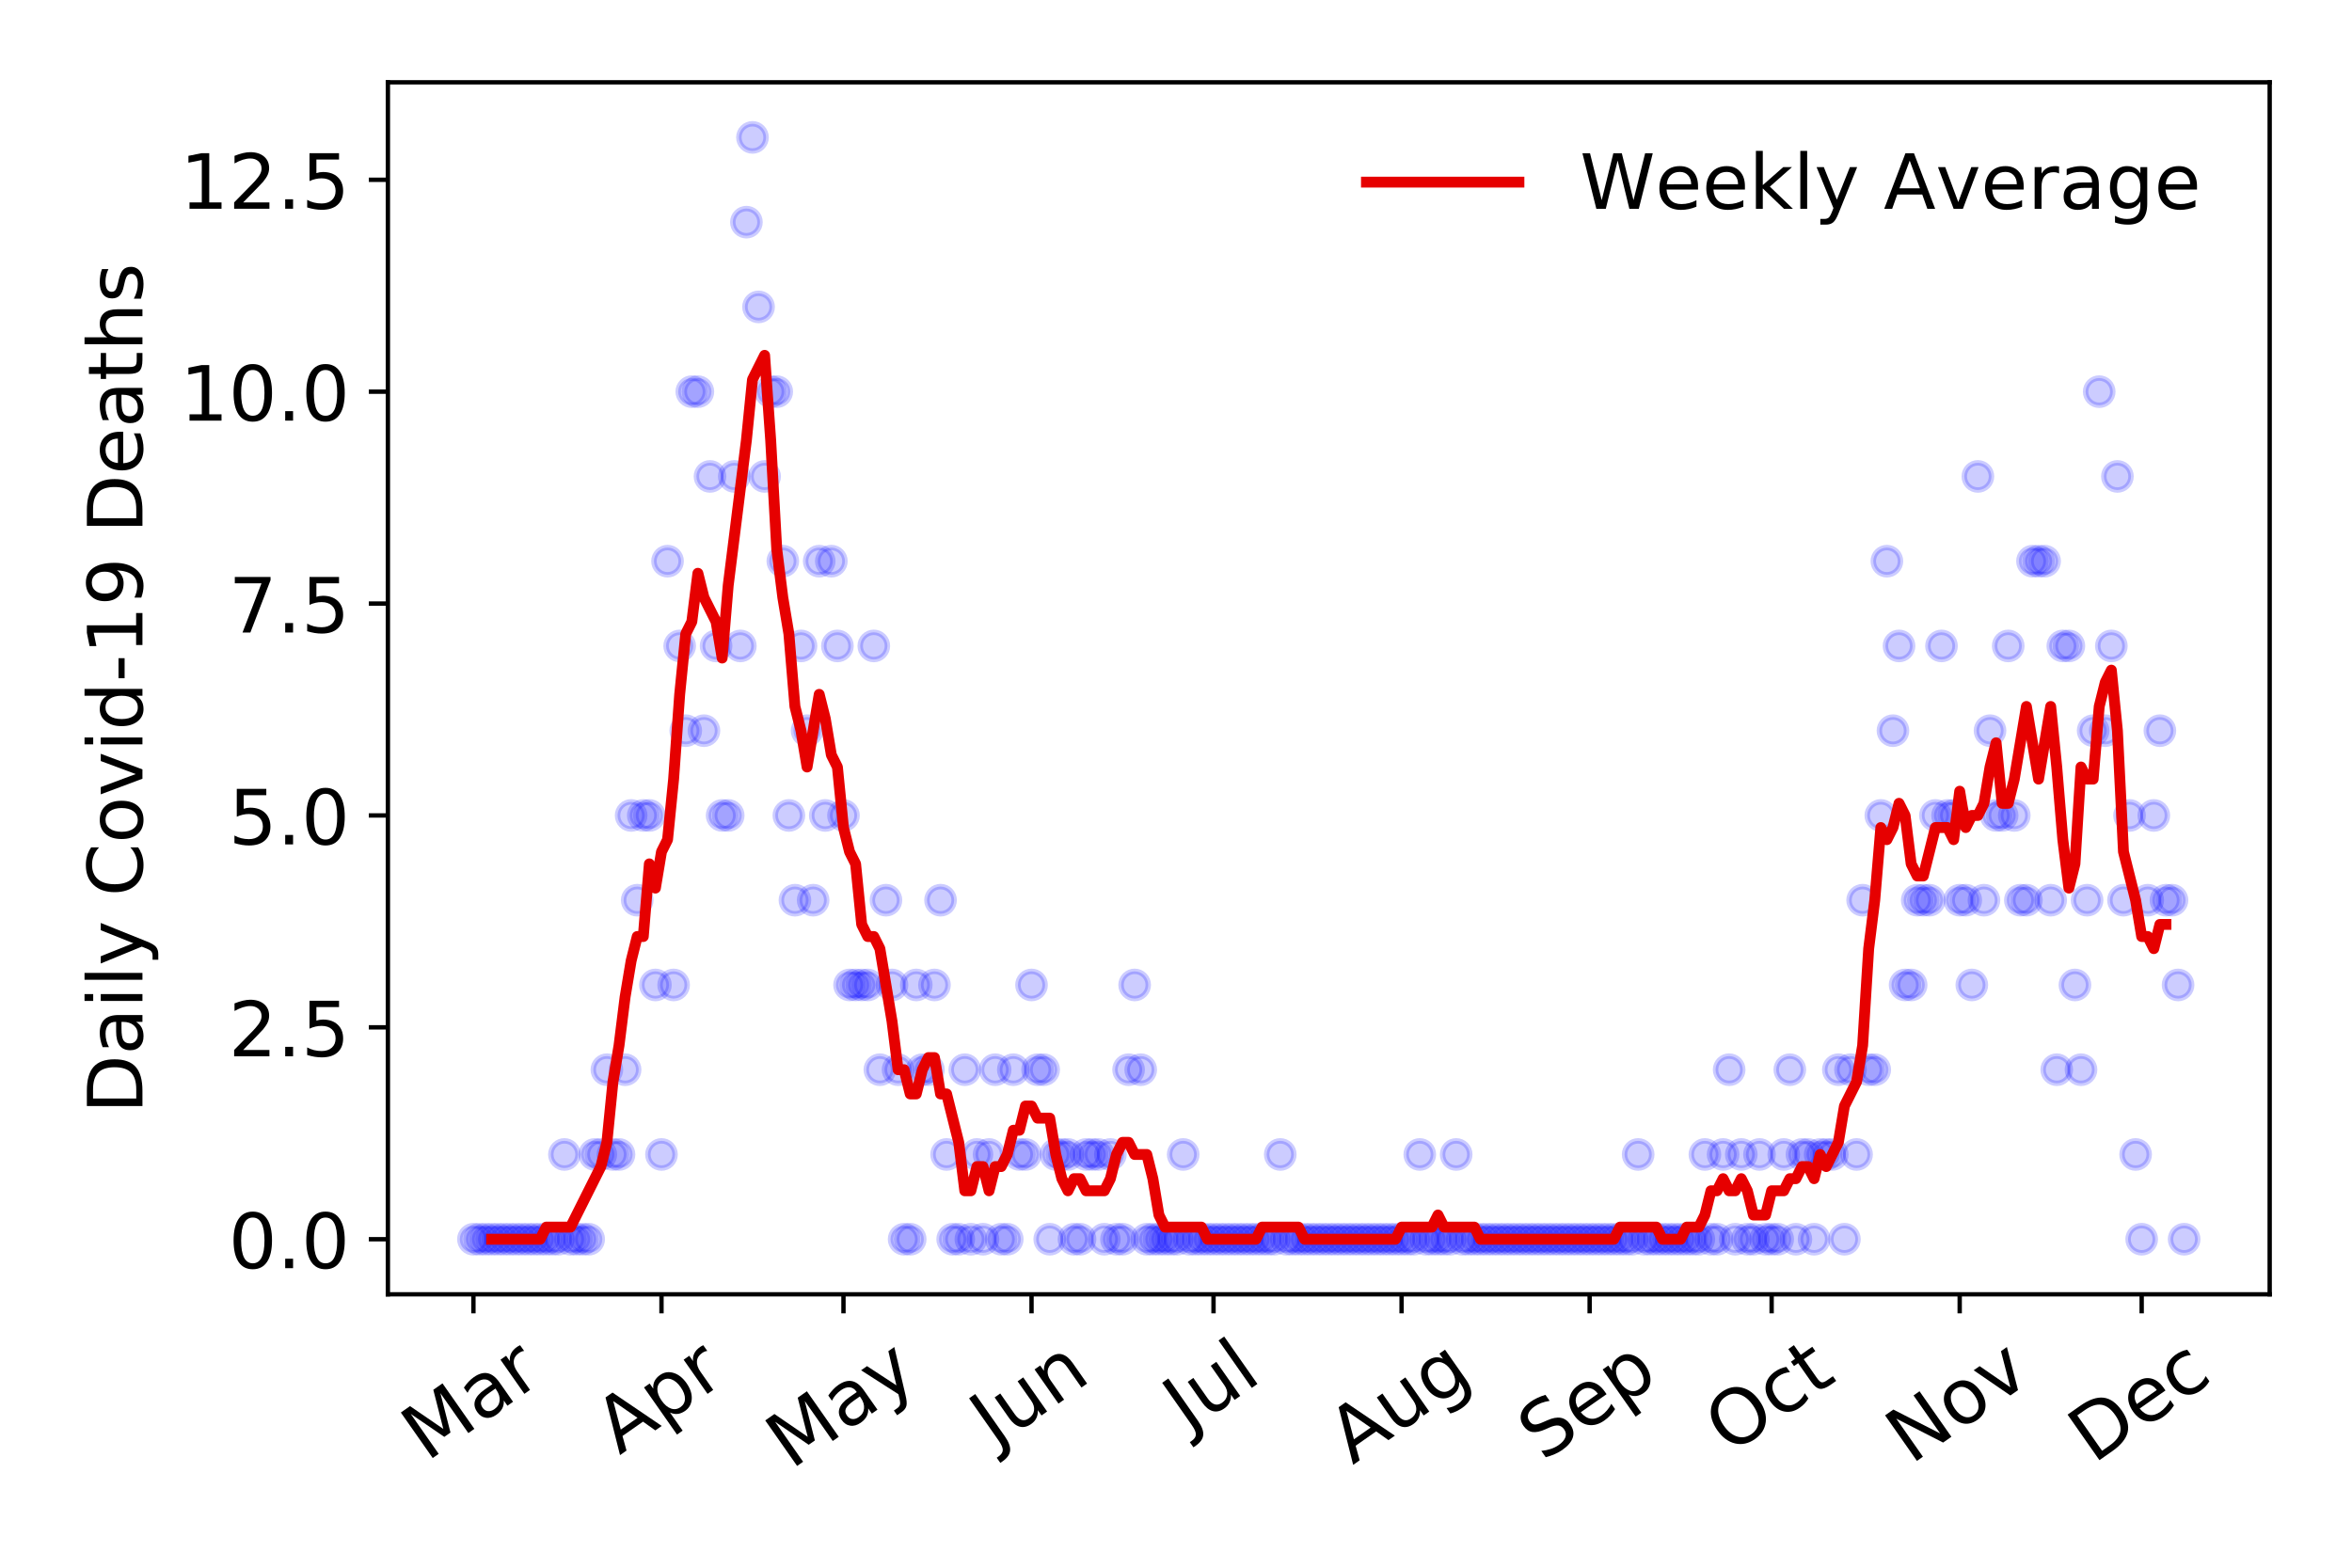 <?xml version="1.0" encoding="utf-8" standalone="no"?>
<!DOCTYPE svg PUBLIC "-//W3C//DTD SVG 1.1//EN"
  "http://www.w3.org/Graphics/SVG/1.1/DTD/svg11.dtd">
<!-- Created with matplotlib (https://matplotlib.org/) -->
<svg height="288pt" version="1.1" viewBox="0 0 432 288" width="432pt" xmlns="http://www.w3.org/2000/svg" xmlns:xlink="http://www.w3.org/1999/xlink">
 <defs>
  <style type="text/css">
*{stroke-linecap:butt;stroke-linejoin:round;}
  </style>
 </defs>
 <g id="figure_1">
  <g id="patch_1">
   <path d="M 0 288 
L 432 288 
L 432 0 
L 0 0 
z
" style="fill:#ffffff;"/>
  </g>
  <g id="axes_1">
   <g id="patch_2">
    <path d="M 71.245 237.778 
L 416.88 237.778 
L 416.88 15.12 
L 71.245 15.12 
z
" style="fill:#ffffff;"/>
   </g>
   <g id="matplotlib.axis_1">
    <g id="xtick_1">
     <g id="line2d_1">
      <defs>
       <path d="M 0 0 
L 0 3.5 
" id="m3a78572670" style="stroke:#000000;stroke-width:0.8;"/>
      </defs>
      <g>
       <use style="stroke:#000000;stroke-width:0.8;" x="86.956" xlink:href="#m3a78572670" y="237.778"/>
      </g>
     </g>
     <g id="text_1">
      <!-- Mar -->
      <defs>
       <path d="M 9.812 72.906 
L 24.516 72.906 
L 43.109 23.297 
L 61.812 72.906 
L 76.516 72.906 
L 76.516 0 
L 66.891 0 
L 66.891 64.016 
L 48.094 14.016 
L 38.188 14.016 
L 19.391 64.016 
L 19.391 0 
L 9.812 0 
z
" id="DejaVuSans-77"/>
       <path d="M 34.281 27.484 
Q 23.391 27.484 19.188 25 
Q 14.984 22.516 14.984 16.5 
Q 14.984 11.719 18.141 8.906 
Q 21.297 6.109 26.703 6.109 
Q 34.188 6.109 38.703 11.406 
Q 43.219 16.703 43.219 25.484 
L 43.219 27.484 
z
M 52.203 31.203 
L 52.203 0 
L 43.219 0 
L 43.219 8.297 
Q 40.141 3.328 35.547 0.953 
Q 30.953 -1.422 24.312 -1.422 
Q 15.922 -1.422 10.953 3.297 
Q 6 8.016 6 15.922 
Q 6 25.141 12.172 29.828 
Q 18.359 34.516 30.609 34.516 
L 43.219 34.516 
L 43.219 35.406 
Q 43.219 41.609 39.141 45 
Q 35.062 48.391 27.688 48.391 
Q 23 48.391 18.547 47.266 
Q 14.109 46.141 10.016 43.891 
L 10.016 52.203 
Q 14.938 54.109 19.578 55.047 
Q 24.219 56 28.609 56 
Q 40.484 56 46.344 49.844 
Q 52.203 43.703 52.203 31.203 
z
" id="DejaVuSans-97"/>
       <path d="M 41.109 46.297 
Q 39.594 47.172 37.812 47.578 
Q 36.031 48 33.891 48 
Q 26.266 48 22.188 43.047 
Q 18.109 38.094 18.109 28.812 
L 18.109 0 
L 9.078 0 
L 9.078 54.688 
L 18.109 54.688 
L 18.109 46.188 
Q 20.953 51.172 25.484 53.578 
Q 30.031 56 36.531 56 
Q 37.453 56 38.578 55.875 
Q 39.703 55.766 41.062 55.516 
z
" id="DejaVuSans-114"/>
      </defs>
      <g transform="translate(78.353 268.643)rotate(-35)scale(0.14 -0.14)">
       <use xlink:href="#DejaVuSans-77"/>
       <use x="86.279" xlink:href="#DejaVuSans-97"/>
       <use x="147.559" xlink:href="#DejaVuSans-114"/>
      </g>
     </g>
    </g>
    <g id="xtick_2">
     <g id="line2d_2">
      <g>
       <use style="stroke:#000000;stroke-width:0.8;" x="121.497" xlink:href="#m3a78572670" y="237.778"/>
      </g>
     </g>
     <g id="text_2">
      <!-- Apr -->
      <defs>
       <path d="M 34.188 63.188 
L 20.797 26.906 
L 47.609 26.906 
z
M 28.609 72.906 
L 39.797 72.906 
L 67.578 0 
L 57.328 0 
L 50.688 18.703 
L 17.828 18.703 
L 11.188 0 
L 0.781 0 
z
" id="DejaVuSans-65"/>
       <path d="M 18.109 8.203 
L 18.109 -20.797 
L 9.078 -20.797 
L 9.078 54.688 
L 18.109 54.688 
L 18.109 46.391 
Q 20.953 51.266 25.266 53.625 
Q 29.594 56 35.594 56 
Q 45.562 56 51.781 48.094 
Q 58.016 40.188 58.016 27.297 
Q 58.016 14.406 51.781 6.484 
Q 45.562 -1.422 35.594 -1.422 
Q 29.594 -1.422 25.266 0.953 
Q 20.953 3.328 18.109 8.203 
z
M 48.688 27.297 
Q 48.688 37.203 44.609 42.844 
Q 40.531 48.484 33.406 48.484 
Q 26.266 48.484 22.188 42.844 
Q 18.109 37.203 18.109 27.297 
Q 18.109 17.391 22.188 11.75 
Q 26.266 6.109 33.406 6.109 
Q 40.531 6.109 44.609 11.75 
Q 48.688 17.391 48.688 27.297 
z
" id="DejaVuSans-112"/>
      </defs>
      <g transform="translate(113.793 267.384)rotate(-35)scale(0.14 -0.14)">
       <use xlink:href="#DejaVuSans-65"/>
       <use x="68.408" xlink:href="#DejaVuSans-112"/>
       <use x="131.885" xlink:href="#DejaVuSans-114"/>
      </g>
     </g>
    </g>
    <g id="xtick_3">
     <g id="line2d_3">
      <g>
       <use style="stroke:#000000;stroke-width:0.8;" x="154.924" xlink:href="#m3a78572670" y="237.778"/>
      </g>
     </g>
     <g id="text_3">
      <!-- May -->
      <defs>
       <path d="M 32.172 -5.078 
Q 28.375 -14.844 24.75 -17.812 
Q 21.141 -20.797 15.094 -20.797 
L 7.906 -20.797 
L 7.906 -13.281 
L 13.188 -13.281 
Q 16.891 -13.281 18.938 -11.516 
Q 21 -9.766 23.484 -3.219 
L 25.094 0.875 
L 2.984 54.688 
L 12.5 54.688 
L 29.594 11.922 
L 46.688 54.688 
L 56.203 54.688 
z
" id="DejaVuSans-121"/>
      </defs>
      <g transform="translate(145.284 270.094)rotate(-35)scale(0.14 -0.14)">
       <use xlink:href="#DejaVuSans-77"/>
       <use x="86.279" xlink:href="#DejaVuSans-97"/>
       <use x="147.559" xlink:href="#DejaVuSans-121"/>
      </g>
     </g>
    </g>
    <g id="xtick_4">
     <g id="line2d_4">
      <g>
       <use style="stroke:#000000;stroke-width:0.8;" x="189.465" xlink:href="#m3a78572670" y="237.778"/>
      </g>
     </g>
     <g id="text_4">
      <!-- Jun -->
      <defs>
       <path d="M 9.812 72.906 
L 19.672 72.906 
L 19.672 5.078 
Q 19.672 -8.109 14.672 -14.062 
Q 9.672 -20.016 -1.422 -20.016 
L -5.172 -20.016 
L -5.172 -11.719 
L -2.094 -11.719 
Q 4.438 -11.719 7.125 -8.047 
Q 9.812 -4.391 9.812 5.078 
z
" id="DejaVuSans-74"/>
       <path d="M 8.5 21.578 
L 8.5 54.688 
L 17.484 54.688 
L 17.484 21.922 
Q 17.484 14.156 20.5 10.266 
Q 23.531 6.391 29.594 6.391 
Q 36.859 6.391 41.078 11.031 
Q 45.312 15.672 45.312 23.688 
L 45.312 54.688 
L 54.297 54.688 
L 54.297 0 
L 45.312 0 
L 45.312 8.406 
Q 42.047 3.422 37.719 1 
Q 33.406 -1.422 27.688 -1.422 
Q 18.266 -1.422 13.375 4.438 
Q 8.5 10.297 8.5 21.578 
z
M 31.109 56 
z
" id="DejaVuSans-117"/>
       <path d="M 54.891 33.016 
L 54.891 0 
L 45.906 0 
L 45.906 32.719 
Q 45.906 40.484 42.875 44.328 
Q 39.844 48.188 33.797 48.188 
Q 26.516 48.188 22.312 43.547 
Q 18.109 38.922 18.109 30.906 
L 18.109 0 
L 9.078 0 
L 9.078 54.688 
L 18.109 54.688 
L 18.109 46.188 
Q 21.344 51.125 25.703 53.562 
Q 30.078 56 35.797 56 
Q 45.219 56 50.047 50.172 
Q 54.891 44.344 54.891 33.016 
z
" id="DejaVuSans-110"/>
      </defs>
      <g transform="translate(182.721 266.039)rotate(-35)scale(0.14 -0.14)">
       <use xlink:href="#DejaVuSans-74"/>
       <use x="29.492" xlink:href="#DejaVuSans-117"/>
       <use x="92.871" xlink:href="#DejaVuSans-110"/>
      </g>
     </g>
    </g>
    <g id="xtick_5">
     <g id="line2d_5">
      <g>
       <use style="stroke:#000000;stroke-width:0.8;" x="222.892" xlink:href="#m3a78572670" y="237.778"/>
      </g>
     </g>
     <g id="text_5">
      <!-- Jul -->
      <defs>
       <path d="M 9.422 75.984 
L 18.406 75.984 
L 18.406 0 
L 9.422 0 
z
" id="DejaVuSans-108"/>
      </defs>
      <g transform="translate(218.189 263.181)rotate(-35)scale(0.14 -0.14)">
       <use xlink:href="#DejaVuSans-74"/>
       <use x="29.492" xlink:href="#DejaVuSans-117"/>
       <use x="92.871" xlink:href="#DejaVuSans-108"/>
      </g>
     </g>
    </g>
    <g id="xtick_6">
     <g id="line2d_6">
      <g>
       <use style="stroke:#000000;stroke-width:0.8;" x="257.433" xlink:href="#m3a78572670" y="237.778"/>
      </g>
     </g>
     <g id="text_6">
      <!-- Aug -->
      <defs>
       <path d="M 45.406 27.984 
Q 45.406 37.75 41.375 43.109 
Q 37.359 48.484 30.078 48.484 
Q 22.859 48.484 18.828 43.109 
Q 14.797 37.75 14.797 27.984 
Q 14.797 18.266 18.828 12.891 
Q 22.859 7.516 30.078 7.516 
Q 37.359 7.516 41.375 12.891 
Q 45.406 18.266 45.406 27.984 
z
M 54.391 6.781 
Q 54.391 -7.172 48.188 -13.984 
Q 42 -20.797 29.203 -20.797 
Q 24.469 -20.797 20.266 -20.094 
Q 16.062 -19.391 12.109 -17.922 
L 12.109 -9.188 
Q 16.062 -11.328 19.922 -12.344 
Q 23.781 -13.375 27.781 -13.375 
Q 36.625 -13.375 41.016 -8.766 
Q 45.406 -4.156 45.406 5.172 
L 45.406 9.625 
Q 42.625 4.781 38.281 2.391 
Q 33.938 0 27.875 0 
Q 17.828 0 11.672 7.656 
Q 5.516 15.328 5.516 27.984 
Q 5.516 40.672 11.672 48.328 
Q 17.828 56 27.875 56 
Q 33.938 56 38.281 53.609 
Q 42.625 51.219 45.406 46.391 
L 45.406 54.688 
L 54.391 54.688 
z
" id="DejaVuSans-103"/>
      </defs>
      <g transform="translate(248.452 269.172)rotate(-35)scale(0.14 -0.14)">
       <use xlink:href="#DejaVuSans-65"/>
       <use x="68.408" xlink:href="#DejaVuSans-117"/>
       <use x="131.787" xlink:href="#DejaVuSans-103"/>
      </g>
     </g>
    </g>
    <g id="xtick_7">
     <g id="line2d_7">
      <g>
       <use style="stroke:#000000;stroke-width:0.8;" x="291.975" xlink:href="#m3a78572670" y="237.778"/>
      </g>
     </g>
     <g id="text_7">
      <!-- Sep -->
      <defs>
       <path d="M 53.516 70.516 
L 53.516 60.891 
Q 47.906 63.578 42.922 64.891 
Q 37.938 66.219 33.297 66.219 
Q 25.25 66.219 20.875 63.094 
Q 16.5 59.969 16.5 54.203 
Q 16.5 49.359 19.406 46.891 
Q 22.312 44.438 30.422 42.922 
L 36.375 41.703 
Q 47.406 39.594 52.656 34.297 
Q 57.906 29 57.906 20.125 
Q 57.906 9.516 50.797 4.047 
Q 43.703 -1.422 29.984 -1.422 
Q 24.812 -1.422 18.969 -0.25 
Q 13.141 0.922 6.891 3.219 
L 6.891 13.375 
Q 12.891 10.016 18.656 8.297 
Q 24.422 6.594 29.984 6.594 
Q 38.422 6.594 43.016 9.906 
Q 47.609 13.234 47.609 19.391 
Q 47.609 24.75 44.312 27.781 
Q 41.016 30.812 33.5 32.328 
L 27.484 33.5 
Q 16.453 35.688 11.516 40.375 
Q 6.594 45.062 6.594 53.422 
Q 6.594 63.094 13.406 68.656 
Q 20.219 74.219 32.172 74.219 
Q 37.312 74.219 42.625 73.281 
Q 47.953 72.359 53.516 70.516 
z
" id="DejaVuSans-83"/>
       <path d="M 56.203 29.594 
L 56.203 25.203 
L 14.891 25.203 
Q 15.484 15.922 20.484 11.062 
Q 25.484 6.203 34.422 6.203 
Q 39.594 6.203 44.453 7.469 
Q 49.312 8.734 54.109 11.281 
L 54.109 2.781 
Q 49.266 0.734 44.188 -0.344 
Q 39.109 -1.422 33.891 -1.422 
Q 20.797 -1.422 13.156 6.188 
Q 5.516 13.812 5.516 26.812 
Q 5.516 40.234 12.766 48.109 
Q 20.016 56 32.328 56 
Q 43.359 56 49.781 48.891 
Q 56.203 41.797 56.203 29.594 
z
M 47.219 32.234 
Q 47.125 39.594 43.094 43.984 
Q 39.062 48.391 32.422 48.391 
Q 24.906 48.391 20.391 44.141 
Q 15.875 39.891 15.188 32.172 
z
" id="DejaVuSans-101"/>
      </defs>
      <g transform="translate(283.382 268.629)rotate(-35)scale(0.14 -0.14)">
       <use xlink:href="#DejaVuSans-83"/>
       <use x="63.477" xlink:href="#DejaVuSans-101"/>
       <use x="125" xlink:href="#DejaVuSans-112"/>
      </g>
     </g>
    </g>
    <g id="xtick_8">
     <g id="line2d_8">
      <g>
       <use style="stroke:#000000;stroke-width:0.8;" x="325.401" xlink:href="#m3a78572670" y="237.778"/>
      </g>
     </g>
     <g id="text_8">
      <!-- Oct -->
      <defs>
       <path d="M 39.406 66.219 
Q 28.656 66.219 22.328 58.203 
Q 16.016 50.203 16.016 36.375 
Q 16.016 22.609 22.328 14.594 
Q 28.656 6.594 39.406 6.594 
Q 50.141 6.594 56.422 14.594 
Q 62.703 22.609 62.703 36.375 
Q 62.703 50.203 56.422 58.203 
Q 50.141 66.219 39.406 66.219 
z
M 39.406 74.219 
Q 54.734 74.219 63.906 63.938 
Q 73.094 53.656 73.094 36.375 
Q 73.094 19.141 63.906 8.859 
Q 54.734 -1.422 39.406 -1.422 
Q 24.031 -1.422 14.812 8.828 
Q 5.609 19.094 5.609 36.375 
Q 5.609 53.656 14.812 63.938 
Q 24.031 74.219 39.406 74.219 
z
" id="DejaVuSans-79"/>
       <path d="M 48.781 52.594 
L 48.781 44.188 
Q 44.969 46.297 41.141 47.344 
Q 37.312 48.391 33.406 48.391 
Q 24.656 48.391 19.812 42.844 
Q 14.984 37.312 14.984 27.297 
Q 14.984 17.281 19.812 11.734 
Q 24.656 6.203 33.406 6.203 
Q 37.312 6.203 41.141 7.25 
Q 44.969 8.297 48.781 10.406 
L 48.781 2.094 
Q 45.016 0.344 40.984 -0.531 
Q 36.969 -1.422 32.422 -1.422 
Q 20.062 -1.422 12.781 6.344 
Q 5.516 14.109 5.516 27.297 
Q 5.516 40.672 12.859 48.328 
Q 20.219 56 33.016 56 
Q 37.156 56 41.109 55.141 
Q 45.062 54.297 48.781 52.594 
z
" id="DejaVuSans-99"/>
       <path d="M 18.312 70.219 
L 18.312 54.688 
L 36.812 54.688 
L 36.812 47.703 
L 18.312 47.703 
L 18.312 18.016 
Q 18.312 11.328 20.141 9.422 
Q 21.969 7.516 27.594 7.516 
L 36.812 7.516 
L 36.812 0 
L 27.594 0 
Q 17.188 0 13.234 3.875 
Q 9.281 7.766 9.281 18.016 
L 9.281 47.703 
L 2.688 47.703 
L 2.688 54.688 
L 9.281 54.688 
L 9.281 70.219 
z
" id="DejaVuSans-116"/>
      </defs>
      <g transform="translate(317.703 267.377)rotate(-35)scale(0.14 -0.14)">
       <use xlink:href="#DejaVuSans-79"/>
       <use x="78.711" xlink:href="#DejaVuSans-99"/>
       <use x="133.691" xlink:href="#DejaVuSans-116"/>
      </g>
     </g>
    </g>
    <g id="xtick_9">
     <g id="line2d_9">
      <g>
       <use style="stroke:#000000;stroke-width:0.8;" x="359.943" xlink:href="#m3a78572670" y="237.778"/>
      </g>
     </g>
     <g id="text_9">
      <!-- Nov -->
      <defs>
       <path d="M 9.812 72.906 
L 23.094 72.906 
L 55.422 11.922 
L 55.422 72.906 
L 64.984 72.906 
L 64.984 0 
L 51.703 0 
L 19.391 60.984 
L 19.391 0 
L 9.812 0 
z
" id="DejaVuSans-78"/>
       <path d="M 30.609 48.391 
Q 23.391 48.391 19.188 42.75 
Q 14.984 37.109 14.984 27.297 
Q 14.984 17.484 19.156 11.844 
Q 23.344 6.203 30.609 6.203 
Q 37.797 6.203 41.984 11.859 
Q 46.188 17.531 46.188 27.297 
Q 46.188 37.016 41.984 42.703 
Q 37.797 48.391 30.609 48.391 
z
M 30.609 56 
Q 42.328 56 49.016 48.375 
Q 55.719 40.766 55.719 27.297 
Q 55.719 13.875 49.016 6.219 
Q 42.328 -1.422 30.609 -1.422 
Q 18.844 -1.422 12.172 6.219 
Q 5.516 13.875 5.516 27.297 
Q 5.516 40.766 12.172 48.375 
Q 18.844 56 30.609 56 
z
" id="DejaVuSans-111"/>
       <path d="M 2.984 54.688 
L 12.5 54.688 
L 29.594 8.797 
L 46.688 54.688 
L 56.203 54.688 
L 35.688 0 
L 23.484 0 
z
" id="DejaVuSans-118"/>
      </defs>
      <g transform="translate(350.966 269.166)rotate(-35)scale(0.14 -0.14)">
       <use xlink:href="#DejaVuSans-78"/>
       <use x="74.805" xlink:href="#DejaVuSans-111"/>
       <use x="135.986" xlink:href="#DejaVuSans-118"/>
      </g>
     </g>
    </g>
    <g id="xtick_10">
     <g id="line2d_10">
      <g>
       <use style="stroke:#000000;stroke-width:0.8;" x="393.37" xlink:href="#m3a78572670" y="237.778"/>
      </g>
     </g>
     <g id="text_10">
      <!-- Dec -->
      <defs>
       <path d="M 19.672 64.797 
L 19.672 8.109 
L 31.594 8.109 
Q 46.688 8.109 53.688 14.938 
Q 60.688 21.781 60.688 36.531 
Q 60.688 51.172 53.688 57.984 
Q 46.688 64.797 31.594 64.797 
z
M 9.812 72.906 
L 30.078 72.906 
Q 51.266 72.906 61.172 64.094 
Q 71.094 55.281 71.094 36.531 
Q 71.094 17.672 61.125 8.828 
Q 51.172 0 30.078 0 
L 9.812 0 
z
" id="DejaVuSans-68"/>
      </defs>
      <g transform="translate(384.489 269.032)rotate(-35)scale(0.14 -0.14)">
       <use xlink:href="#DejaVuSans-68"/>
       <use x="77.002" xlink:href="#DejaVuSans-101"/>
       <use x="138.525" xlink:href="#DejaVuSans-99"/>
      </g>
     </g>
    </g>
   </g>
   <g id="matplotlib.axis_2">
    <g id="ytick_1">
     <g id="line2d_11">
      <defs>
       <path d="M 0 0 
L -3.5 0 
" id="m2f68871c1c" style="stroke:#000000;stroke-width:0.8;"/>
      </defs>
      <g>
       <use style="stroke:#000000;stroke-width:0.8;" x="71.245" xlink:href="#m2f68871c1c" y="227.657"/>
      </g>
     </g>
     <g id="text_11">
      <!-- 0.0 -->
      <defs>
       <path d="M 31.781 66.406 
Q 24.172 66.406 20.328 58.906 
Q 16.5 51.422 16.5 36.375 
Q 16.5 21.391 20.328 13.891 
Q 24.172 6.391 31.781 6.391 
Q 39.453 6.391 43.281 13.891 
Q 47.125 21.391 47.125 36.375 
Q 47.125 51.422 43.281 58.906 
Q 39.453 66.406 31.781 66.406 
z
M 31.781 74.219 
Q 44.047 74.219 50.516 64.516 
Q 56.984 54.828 56.984 36.375 
Q 56.984 17.969 50.516 8.266 
Q 44.047 -1.422 31.781 -1.422 
Q 19.531 -1.422 13.062 8.266 
Q 6.594 17.969 6.594 36.375 
Q 6.594 54.828 13.062 64.516 
Q 19.531 74.219 31.781 74.219 
z
" id="DejaVuSans-48"/>
       <path d="M 10.688 12.406 
L 21 12.406 
L 21 0 
L 10.688 0 
z
" id="DejaVuSans-46"/>
      </defs>
      <g transform="translate(41.981 232.976)scale(0.14 -0.14)">
       <use xlink:href="#DejaVuSans-48"/>
       <use x="63.623" xlink:href="#DejaVuSans-46"/>
       <use x="95.41" xlink:href="#DejaVuSans-48"/>
      </g>
     </g>
    </g>
    <g id="ytick_2">
     <g id="line2d_12">
      <g>
       <use style="stroke:#000000;stroke-width:0.8;" x="71.245" xlink:href="#m2f68871c1c" y="188.731"/>
      </g>
     </g>
     <g id="text_12">
      <!-- 2.5 -->
      <defs>
       <path d="M 19.188 8.297 
L 53.609 8.297 
L 53.609 0 
L 7.328 0 
L 7.328 8.297 
Q 12.938 14.109 22.625 23.891 
Q 32.328 33.688 34.812 36.531 
Q 39.547 41.844 41.422 45.531 
Q 43.312 49.219 43.312 52.781 
Q 43.312 58.594 39.234 62.25 
Q 35.156 65.922 28.609 65.922 
Q 23.969 65.922 18.812 64.312 
Q 13.672 62.703 7.812 59.422 
L 7.812 69.391 
Q 13.766 71.781 18.938 73 
Q 24.125 74.219 28.422 74.219 
Q 39.75 74.219 46.484 68.547 
Q 53.219 62.891 53.219 53.422 
Q 53.219 48.922 51.531 44.891 
Q 49.859 40.875 45.406 35.406 
Q 44.188 33.984 37.641 27.219 
Q 31.109 20.453 19.188 8.297 
z
" id="DejaVuSans-50"/>
       <path d="M 10.797 72.906 
L 49.516 72.906 
L 49.516 64.594 
L 19.828 64.594 
L 19.828 46.734 
Q 21.969 47.469 24.109 47.828 
Q 26.266 48.188 28.422 48.188 
Q 40.625 48.188 47.75 41.5 
Q 54.891 34.812 54.891 23.391 
Q 54.891 11.625 47.562 5.094 
Q 40.234 -1.422 26.906 -1.422 
Q 22.312 -1.422 17.547 -0.641 
Q 12.797 0.141 7.719 1.703 
L 7.719 11.625 
Q 12.109 9.234 16.797 8.062 
Q 21.484 6.891 26.703 6.891 
Q 35.156 6.891 40.078 11.328 
Q 45.016 15.766 45.016 23.391 
Q 45.016 31 40.078 35.438 
Q 35.156 39.891 26.703 39.891 
Q 22.75 39.891 18.812 39.016 
Q 14.891 38.141 10.797 36.281 
z
" id="DejaVuSans-53"/>
      </defs>
      <g transform="translate(41.981 194.05)scale(0.14 -0.14)">
       <use xlink:href="#DejaVuSans-50"/>
       <use x="63.623" xlink:href="#DejaVuSans-46"/>
       <use x="95.41" xlink:href="#DejaVuSans-53"/>
      </g>
     </g>
    </g>
    <g id="ytick_3">
     <g id="line2d_13">
      <g>
       <use style="stroke:#000000;stroke-width:0.8;" x="71.245" xlink:href="#m2f68871c1c" y="149.805"/>
      </g>
     </g>
     <g id="text_13">
      <!-- 5.0 -->
      <g transform="translate(41.981 155.124)scale(0.14 -0.14)">
       <use xlink:href="#DejaVuSans-53"/>
       <use x="63.623" xlink:href="#DejaVuSans-46"/>
       <use x="95.41" xlink:href="#DejaVuSans-48"/>
      </g>
     </g>
    </g>
    <g id="ytick_4">
     <g id="line2d_14">
      <g>
       <use style="stroke:#000000;stroke-width:0.8;" x="71.245" xlink:href="#m2f68871c1c" y="110.879"/>
      </g>
     </g>
     <g id="text_14">
      <!-- 7.5 -->
      <defs>
       <path d="M 8.203 72.906 
L 55.078 72.906 
L 55.078 68.703 
L 28.609 0 
L 18.312 0 
L 43.219 64.594 
L 8.203 64.594 
z
" id="DejaVuSans-55"/>
      </defs>
      <g transform="translate(41.981 116.197)scale(0.14 -0.14)">
       <use xlink:href="#DejaVuSans-55"/>
       <use x="63.623" xlink:href="#DejaVuSans-46"/>
       <use x="95.41" xlink:href="#DejaVuSans-53"/>
      </g>
     </g>
    </g>
    <g id="ytick_5">
     <g id="line2d_15">
      <g>
       <use style="stroke:#000000;stroke-width:0.8;" x="71.245" xlink:href="#m2f68871c1c" y="71.952"/>
      </g>
     </g>
     <g id="text_15">
      <!-- 10.0 -->
      <defs>
       <path d="M 12.406 8.297 
L 28.516 8.297 
L 28.516 63.922 
L 10.984 60.406 
L 10.984 69.391 
L 28.422 72.906 
L 38.281 72.906 
L 38.281 8.297 
L 54.391 8.297 
L 54.391 0 
L 12.406 0 
z
" id="DejaVuSans-49"/>
      </defs>
      <g transform="translate(33.073 77.271)scale(0.14 -0.14)">
       <use xlink:href="#DejaVuSans-49"/>
       <use x="63.623" xlink:href="#DejaVuSans-48"/>
       <use x="127.246" xlink:href="#DejaVuSans-46"/>
       <use x="159.033" xlink:href="#DejaVuSans-48"/>
      </g>
     </g>
    </g>
    <g id="ytick_6">
     <g id="line2d_16">
      <g>
       <use style="stroke:#000000;stroke-width:0.8;" x="71.245" xlink:href="#m2f68871c1c" y="33.026"/>
      </g>
     </g>
     <g id="text_16">
      <!-- 12.5 -->
      <g transform="translate(33.073 38.345)scale(0.14 -0.14)">
       <use xlink:href="#DejaVuSans-49"/>
       <use x="63.623" xlink:href="#DejaVuSans-50"/>
       <use x="127.246" xlink:href="#DejaVuSans-46"/>
       <use x="159.033" xlink:href="#DejaVuSans-53"/>
      </g>
     </g>
    </g>
    <g id="text_17">
     <!-- Daily Covid-19 Deaths -->
     <defs>
      <path d="M 9.422 54.688 
L 18.406 54.688 
L 18.406 0 
L 9.422 0 
z
M 9.422 75.984 
L 18.406 75.984 
L 18.406 64.594 
L 9.422 64.594 
z
" id="DejaVuSans-105"/>
      <path id="DejaVuSans-32"/>
      <path d="M 64.406 67.281 
L 64.406 56.891 
Q 59.422 61.531 53.781 63.812 
Q 48.141 66.109 41.797 66.109 
Q 29.297 66.109 22.656 58.469 
Q 16.016 50.828 16.016 36.375 
Q 16.016 21.969 22.656 14.328 
Q 29.297 6.688 41.797 6.688 
Q 48.141 6.688 53.781 8.984 
Q 59.422 11.281 64.406 15.922 
L 64.406 5.609 
Q 59.234 2.094 53.438 0.328 
Q 47.656 -1.422 41.219 -1.422 
Q 24.656 -1.422 15.125 8.703 
Q 5.609 18.844 5.609 36.375 
Q 5.609 53.953 15.125 64.078 
Q 24.656 74.219 41.219 74.219 
Q 47.75 74.219 53.531 72.484 
Q 59.328 70.75 64.406 67.281 
z
" id="DejaVuSans-67"/>
      <path d="M 45.406 46.391 
L 45.406 75.984 
L 54.391 75.984 
L 54.391 0 
L 45.406 0 
L 45.406 8.203 
Q 42.578 3.328 38.25 0.953 
Q 33.938 -1.422 27.875 -1.422 
Q 17.969 -1.422 11.734 6.484 
Q 5.516 14.406 5.516 27.297 
Q 5.516 40.188 11.734 48.094 
Q 17.969 56 27.875 56 
Q 33.938 56 38.25 53.625 
Q 42.578 51.266 45.406 46.391 
z
M 14.797 27.297 
Q 14.797 17.391 18.875 11.75 
Q 22.953 6.109 30.078 6.109 
Q 37.203 6.109 41.297 11.75 
Q 45.406 17.391 45.406 27.297 
Q 45.406 37.203 41.297 42.844 
Q 37.203 48.484 30.078 48.484 
Q 22.953 48.484 18.875 42.844 
Q 14.797 37.203 14.797 27.297 
z
" id="DejaVuSans-100"/>
      <path d="M 4.891 31.391 
L 31.203 31.391 
L 31.203 23.391 
L 4.891 23.391 
z
" id="DejaVuSans-45"/>
      <path d="M 10.984 1.516 
L 10.984 10.5 
Q 14.703 8.734 18.5 7.812 
Q 22.312 6.891 25.984 6.891 
Q 35.75 6.891 40.891 13.453 
Q 46.047 20.016 46.781 33.406 
Q 43.953 29.203 39.594 26.953 
Q 35.25 24.703 29.984 24.703 
Q 19.047 24.703 12.672 31.312 
Q 6.297 37.938 6.297 49.422 
Q 6.297 60.641 12.938 67.422 
Q 19.578 74.219 30.609 74.219 
Q 43.266 74.219 49.922 64.516 
Q 56.594 54.828 56.594 36.375 
Q 56.594 19.141 48.406 8.859 
Q 40.234 -1.422 26.422 -1.422 
Q 22.703 -1.422 18.891 -0.688 
Q 15.094 0.047 10.984 1.516 
z
M 30.609 32.422 
Q 37.25 32.422 41.125 36.953 
Q 45.016 41.5 45.016 49.422 
Q 45.016 57.281 41.125 61.844 
Q 37.25 66.406 30.609 66.406 
Q 23.969 66.406 20.094 61.844 
Q 16.219 57.281 16.219 49.422 
Q 16.219 41.5 20.094 36.953 
Q 23.969 32.422 30.609 32.422 
z
" id="DejaVuSans-57"/>
      <path d="M 54.891 33.016 
L 54.891 0 
L 45.906 0 
L 45.906 32.719 
Q 45.906 40.484 42.875 44.328 
Q 39.844 48.188 33.797 48.188 
Q 26.516 48.188 22.312 43.547 
Q 18.109 38.922 18.109 30.906 
L 18.109 0 
L 9.078 0 
L 9.078 75.984 
L 18.109 75.984 
L 18.109 46.188 
Q 21.344 51.125 25.703 53.562 
Q 30.078 56 35.797 56 
Q 45.219 56 50.047 50.172 
Q 54.891 44.344 54.891 33.016 
z
" id="DejaVuSans-104"/>
      <path d="M 44.281 53.078 
L 44.281 44.578 
Q 40.484 46.531 36.375 47.5 
Q 32.281 48.484 27.875 48.484 
Q 21.188 48.484 17.844 46.438 
Q 14.5 44.391 14.5 40.281 
Q 14.5 37.156 16.891 35.375 
Q 19.281 33.594 26.516 31.984 
L 29.594 31.297 
Q 39.156 29.25 43.188 25.516 
Q 47.219 21.781 47.219 15.094 
Q 47.219 7.469 41.188 3.016 
Q 35.156 -1.422 24.609 -1.422 
Q 20.219 -1.422 15.453 -0.562 
Q 10.688 0.297 5.422 2 
L 5.422 11.281 
Q 10.406 8.688 15.234 7.391 
Q 20.062 6.109 24.812 6.109 
Q 31.156 6.109 34.562 8.281 
Q 37.984 10.453 37.984 14.406 
Q 37.984 18.062 35.516 20.016 
Q 33.062 21.969 24.703 23.781 
L 21.578 24.516 
Q 13.234 26.266 9.516 29.906 
Q 5.812 33.547 5.812 39.891 
Q 5.812 47.609 11.281 51.797 
Q 16.75 56 26.812 56 
Q 31.781 56 36.172 55.266 
Q 40.578 54.547 44.281 53.078 
z
" id="DejaVuSans-115"/>
     </defs>
     <g transform="translate(26.162 204.56)rotate(-90)scale(0.14 -0.14)">
      <use xlink:href="#DejaVuSans-68"/>
      <use x="77.002" xlink:href="#DejaVuSans-97"/>
      <use x="138.281" xlink:href="#DejaVuSans-105"/>
      <use x="166.064" xlink:href="#DejaVuSans-108"/>
      <use x="193.848" xlink:href="#DejaVuSans-121"/>
      <use x="253.027" xlink:href="#DejaVuSans-32"/>
      <use x="284.814" xlink:href="#DejaVuSans-67"/>
      <use x="354.639" xlink:href="#DejaVuSans-111"/>
      <use x="415.82" xlink:href="#DejaVuSans-118"/>
      <use x="475" xlink:href="#DejaVuSans-105"/>
      <use x="502.783" xlink:href="#DejaVuSans-100"/>
      <use x="566.26" xlink:href="#DejaVuSans-45"/>
      <use x="602.344" xlink:href="#DejaVuSans-49"/>
      <use x="665.967" xlink:href="#DejaVuSans-57"/>
      <use x="729.59" xlink:href="#DejaVuSans-32"/>
      <use x="761.377" xlink:href="#DejaVuSans-68"/>
      <use x="838.379" xlink:href="#DejaVuSans-101"/>
      <use x="899.902" xlink:href="#DejaVuSans-97"/>
      <use x="961.182" xlink:href="#DejaVuSans-116"/>
      <use x="1000.391" xlink:href="#DejaVuSans-104"/>
      <use x="1063.77" xlink:href="#DejaVuSans-115"/>
     </g>
    </g>
   </g>
   <g id="line2d_17">
    <defs>
     <path d="M 0 2.5 
C 0.663 2.5 1.299 2.237 1.768 1.768 
C 2.237 1.299 2.5 0.663 2.5 0 
C 2.5 -0.663 2.237 -1.299 1.768 -1.768 
C 1.299 -2.237 0.663 -2.5 0 -2.5 
C -0.663 -2.5 -1.299 -2.237 -1.768 -1.768 
C -2.237 -1.299 -2.5 -0.663 -2.5 0 
C -2.5 0.663 -2.237 1.299 -1.768 1.768 
C -1.299 2.237 -0.663 2.5 0 2.5 
z
" id="m7a71ead13f" style="stroke:#0000ff;stroke-opacity:0.2;"/>
    </defs>
    <g clip-path="url(#pbcb5c1e31e)">
     <use style="fill:#0000ff;fill-opacity:0.2;stroke:#0000ff;stroke-opacity:0.2;" x="86.956" xlink:href="#m7a71ead13f" y="227.657"/>
     <use style="fill:#0000ff;fill-opacity:0.2;stroke:#0000ff;stroke-opacity:0.2;" x="88.07" xlink:href="#m7a71ead13f" y="227.657"/>
     <use style="fill:#0000ff;fill-opacity:0.2;stroke:#0000ff;stroke-opacity:0.2;" x="89.184" xlink:href="#m7a71ead13f" y="227.657"/>
     <use style="fill:#0000ff;fill-opacity:0.2;stroke:#0000ff;stroke-opacity:0.2;" x="90.298" xlink:href="#m7a71ead13f" y="227.657"/>
     <use style="fill:#0000ff;fill-opacity:0.2;stroke:#0000ff;stroke-opacity:0.2;" x="91.413" xlink:href="#m7a71ead13f" y="227.657"/>
     <use style="fill:#0000ff;fill-opacity:0.2;stroke:#0000ff;stroke-opacity:0.2;" x="92.527" xlink:href="#m7a71ead13f" y="227.657"/>
     <use style="fill:#0000ff;fill-opacity:0.2;stroke:#0000ff;stroke-opacity:0.2;" x="93.641" xlink:href="#m7a71ead13f" y="227.657"/>
     <use style="fill:#0000ff;fill-opacity:0.2;stroke:#0000ff;stroke-opacity:0.2;" x="94.755" xlink:href="#m7a71ead13f" y="227.657"/>
     <use style="fill:#0000ff;fill-opacity:0.2;stroke:#0000ff;stroke-opacity:0.2;" x="95.87" xlink:href="#m7a71ead13f" y="227.657"/>
     <use style="fill:#0000ff;fill-opacity:0.2;stroke:#0000ff;stroke-opacity:0.2;" x="96.984" xlink:href="#m7a71ead13f" y="227.657"/>
     <use style="fill:#0000ff;fill-opacity:0.2;stroke:#0000ff;stroke-opacity:0.2;" x="98.098" xlink:href="#m7a71ead13f" y="227.657"/>
     <use style="fill:#0000ff;fill-opacity:0.2;stroke:#0000ff;stroke-opacity:0.2;" x="99.212" xlink:href="#m7a71ead13f" y="227.657"/>
     <use style="fill:#0000ff;fill-opacity:0.2;stroke:#0000ff;stroke-opacity:0.2;" x="100.326" xlink:href="#m7a71ead13f" y="227.657"/>
     <use style="fill:#0000ff;fill-opacity:0.2;stroke:#0000ff;stroke-opacity:0.2;" x="101.441" xlink:href="#m7a71ead13f" y="227.657"/>
     <use style="fill:#0000ff;fill-opacity:0.2;stroke:#0000ff;stroke-opacity:0.2;" x="102.555" xlink:href="#m7a71ead13f" y="227.657"/>
     <use style="fill:#0000ff;fill-opacity:0.2;stroke:#0000ff;stroke-opacity:0.2;" x="103.669" xlink:href="#m7a71ead13f" y="212.087"/>
     <use style="fill:#0000ff;fill-opacity:0.2;stroke:#0000ff;stroke-opacity:0.2;" x="104.783" xlink:href="#m7a71ead13f" y="227.657"/>
     <use style="fill:#0000ff;fill-opacity:0.2;stroke:#0000ff;stroke-opacity:0.2;" x="105.898" xlink:href="#m7a71ead13f" y="227.657"/>
     <use style="fill:#0000ff;fill-opacity:0.2;stroke:#0000ff;stroke-opacity:0.2;" x="107.012" xlink:href="#m7a71ead13f" y="227.657"/>
     <use style="fill:#0000ff;fill-opacity:0.2;stroke:#0000ff;stroke-opacity:0.2;" x="108.126" xlink:href="#m7a71ead13f" y="227.657"/>
     <use style="fill:#0000ff;fill-opacity:0.2;stroke:#0000ff;stroke-opacity:0.2;" x="109.24" xlink:href="#m7a71ead13f" y="212.087"/>
     <use style="fill:#0000ff;fill-opacity:0.2;stroke:#0000ff;stroke-opacity:0.2;" x="110.355" xlink:href="#m7a71ead13f" y="212.087"/>
     <use style="fill:#0000ff;fill-opacity:0.2;stroke:#0000ff;stroke-opacity:0.2;" x="111.469" xlink:href="#m7a71ead13f" y="196.516"/>
     <use style="fill:#0000ff;fill-opacity:0.2;stroke:#0000ff;stroke-opacity:0.2;" x="112.583" xlink:href="#m7a71ead13f" y="212.087"/>
     <use style="fill:#0000ff;fill-opacity:0.2;stroke:#0000ff;stroke-opacity:0.2;" x="113.697" xlink:href="#m7a71ead13f" y="212.087"/>
     <use style="fill:#0000ff;fill-opacity:0.2;stroke:#0000ff;stroke-opacity:0.2;" x="114.812" xlink:href="#m7a71ead13f" y="196.516"/>
     <use style="fill:#0000ff;fill-opacity:0.2;stroke:#0000ff;stroke-opacity:0.2;" x="115.926" xlink:href="#m7a71ead13f" y="149.805"/>
     <use style="fill:#0000ff;fill-opacity:0.2;stroke:#0000ff;stroke-opacity:0.2;" x="117.04" xlink:href="#m7a71ead13f" y="165.375"/>
     <use style="fill:#0000ff;fill-opacity:0.2;stroke:#0000ff;stroke-opacity:0.2;" x="118.154" xlink:href="#m7a71ead13f" y="149.805"/>
     <use style="fill:#0000ff;fill-opacity:0.2;stroke:#0000ff;stroke-opacity:0.2;" x="119.268" xlink:href="#m7a71ead13f" y="149.805"/>
     <use style="fill:#0000ff;fill-opacity:0.2;stroke:#0000ff;stroke-opacity:0.2;" x="120.383" xlink:href="#m7a71ead13f" y="180.946"/>
     <use style="fill:#0000ff;fill-opacity:0.2;stroke:#0000ff;stroke-opacity:0.2;" x="121.497" xlink:href="#m7a71ead13f" y="212.087"/>
     <use style="fill:#0000ff;fill-opacity:0.2;stroke:#0000ff;stroke-opacity:0.2;" x="122.611" xlink:href="#m7a71ead13f" y="103.093"/>
     <use style="fill:#0000ff;fill-opacity:0.2;stroke:#0000ff;stroke-opacity:0.2;" x="123.725" xlink:href="#m7a71ead13f" y="180.946"/>
     <use style="fill:#0000ff;fill-opacity:0.2;stroke:#0000ff;stroke-opacity:0.2;" x="124.84" xlink:href="#m7a71ead13f" y="118.664"/>
     <use style="fill:#0000ff;fill-opacity:0.2;stroke:#0000ff;stroke-opacity:0.2;" x="125.954" xlink:href="#m7a71ead13f" y="134.234"/>
     <use style="fill:#0000ff;fill-opacity:0.2;stroke:#0000ff;stroke-opacity:0.2;" x="127.068" xlink:href="#m7a71ead13f" y="71.952"/>
     <use style="fill:#0000ff;fill-opacity:0.2;stroke:#0000ff;stroke-opacity:0.2;" x="128.182" xlink:href="#m7a71ead13f" y="71.952"/>
     <use style="fill:#0000ff;fill-opacity:0.2;stroke:#0000ff;stroke-opacity:0.2;" x="129.297" xlink:href="#m7a71ead13f" y="134.234"/>
     <use style="fill:#0000ff;fill-opacity:0.2;stroke:#0000ff;stroke-opacity:0.2;" x="130.411" xlink:href="#m7a71ead13f" y="87.523"/>
     <use style="fill:#0000ff;fill-opacity:0.2;stroke:#0000ff;stroke-opacity:0.2;" x="131.525" xlink:href="#m7a71ead13f" y="118.664"/>
     <use style="fill:#0000ff;fill-opacity:0.2;stroke:#0000ff;stroke-opacity:0.2;" x="132.639" xlink:href="#m7a71ead13f" y="149.805"/>
     <use style="fill:#0000ff;fill-opacity:0.2;stroke:#0000ff;stroke-opacity:0.2;" x="133.753" xlink:href="#m7a71ead13f" y="149.805"/>
     <use style="fill:#0000ff;fill-opacity:0.2;stroke:#0000ff;stroke-opacity:0.2;" x="134.868" xlink:href="#m7a71ead13f" y="87.523"/>
     <use style="fill:#0000ff;fill-opacity:0.2;stroke:#0000ff;stroke-opacity:0.2;" x="135.982" xlink:href="#m7a71ead13f" y="118.664"/>
     <use style="fill:#0000ff;fill-opacity:0.2;stroke:#0000ff;stroke-opacity:0.2;" x="137.096" xlink:href="#m7a71ead13f" y="40.811"/>
     <use style="fill:#0000ff;fill-opacity:0.2;stroke:#0000ff;stroke-opacity:0.2;" x="138.21" xlink:href="#m7a71ead13f" y="25.241"/>
     <use style="fill:#0000ff;fill-opacity:0.2;stroke:#0000ff;stroke-opacity:0.2;" x="139.325" xlink:href="#m7a71ead13f" y="56.382"/>
     <use style="fill:#0000ff;fill-opacity:0.2;stroke:#0000ff;stroke-opacity:0.2;" x="140.439" xlink:href="#m7a71ead13f" y="87.523"/>
     <use style="fill:#0000ff;fill-opacity:0.2;stroke:#0000ff;stroke-opacity:0.2;" x="141.553" xlink:href="#m7a71ead13f" y="71.952"/>
     <use style="fill:#0000ff;fill-opacity:0.2;stroke:#0000ff;stroke-opacity:0.2;" x="142.667" xlink:href="#m7a71ead13f" y="71.952"/>
     <use style="fill:#0000ff;fill-opacity:0.2;stroke:#0000ff;stroke-opacity:0.2;" x="143.782" xlink:href="#m7a71ead13f" y="103.093"/>
     <use style="fill:#0000ff;fill-opacity:0.2;stroke:#0000ff;stroke-opacity:0.2;" x="144.896" xlink:href="#m7a71ead13f" y="149.805"/>
     <use style="fill:#0000ff;fill-opacity:0.2;stroke:#0000ff;stroke-opacity:0.2;" x="146.01" xlink:href="#m7a71ead13f" y="165.375"/>
     <use style="fill:#0000ff;fill-opacity:0.2;stroke:#0000ff;stroke-opacity:0.2;" x="147.124" xlink:href="#m7a71ead13f" y="118.664"/>
     <use style="fill:#0000ff;fill-opacity:0.2;stroke:#0000ff;stroke-opacity:0.2;" x="148.238" xlink:href="#m7a71ead13f" y="134.234"/>
     <use style="fill:#0000ff;fill-opacity:0.2;stroke:#0000ff;stroke-opacity:0.2;" x="149.353" xlink:href="#m7a71ead13f" y="165.375"/>
     <use style="fill:#0000ff;fill-opacity:0.2;stroke:#0000ff;stroke-opacity:0.2;" x="150.467" xlink:href="#m7a71ead13f" y="103.093"/>
     <use style="fill:#0000ff;fill-opacity:0.2;stroke:#0000ff;stroke-opacity:0.2;" x="151.581" xlink:href="#m7a71ead13f" y="149.805"/>
     <use style="fill:#0000ff;fill-opacity:0.2;stroke:#0000ff;stroke-opacity:0.2;" x="152.695" xlink:href="#m7a71ead13f" y="103.093"/>
     <use style="fill:#0000ff;fill-opacity:0.2;stroke:#0000ff;stroke-opacity:0.2;" x="153.81" xlink:href="#m7a71ead13f" y="118.664"/>
     <use style="fill:#0000ff;fill-opacity:0.2;stroke:#0000ff;stroke-opacity:0.2;" x="154.924" xlink:href="#m7a71ead13f" y="149.805"/>
     <use style="fill:#0000ff;fill-opacity:0.2;stroke:#0000ff;stroke-opacity:0.2;" x="156.038" xlink:href="#m7a71ead13f" y="180.946"/>
     <use style="fill:#0000ff;fill-opacity:0.2;stroke:#0000ff;stroke-opacity:0.2;" x="157.152" xlink:href="#m7a71ead13f" y="180.946"/>
     <use style="fill:#0000ff;fill-opacity:0.2;stroke:#0000ff;stroke-opacity:0.2;" x="158.267" xlink:href="#m7a71ead13f" y="180.946"/>
     <use style="fill:#0000ff;fill-opacity:0.2;stroke:#0000ff;stroke-opacity:0.2;" x="159.381" xlink:href="#m7a71ead13f" y="180.946"/>
     <use style="fill:#0000ff;fill-opacity:0.2;stroke:#0000ff;stroke-opacity:0.2;" x="160.495" xlink:href="#m7a71ead13f" y="118.664"/>
     <use style="fill:#0000ff;fill-opacity:0.2;stroke:#0000ff;stroke-opacity:0.2;" x="161.609" xlink:href="#m7a71ead13f" y="196.516"/>
     <use style="fill:#0000ff;fill-opacity:0.2;stroke:#0000ff;stroke-opacity:0.2;" x="162.724" xlink:href="#m7a71ead13f" y="165.375"/>
     <use style="fill:#0000ff;fill-opacity:0.2;stroke:#0000ff;stroke-opacity:0.2;" x="163.838" xlink:href="#m7a71ead13f" y="180.946"/>
     <use style="fill:#0000ff;fill-opacity:0.2;stroke:#0000ff;stroke-opacity:0.2;" x="164.952" xlink:href="#m7a71ead13f" y="196.516"/>
     <use style="fill:#0000ff;fill-opacity:0.2;stroke:#0000ff;stroke-opacity:0.2;" x="166.066" xlink:href="#m7a71ead13f" y="227.657"/>
     <use style="fill:#0000ff;fill-opacity:0.2;stroke:#0000ff;stroke-opacity:0.2;" x="167.18" xlink:href="#m7a71ead13f" y="227.657"/>
     <use style="fill:#0000ff;fill-opacity:0.2;stroke:#0000ff;stroke-opacity:0.2;" x="168.295" xlink:href="#m7a71ead13f" y="180.946"/>
     <use style="fill:#0000ff;fill-opacity:0.2;stroke:#0000ff;stroke-opacity:0.2;" x="169.409" xlink:href="#m7a71ead13f" y="196.516"/>
     <use style="fill:#0000ff;fill-opacity:0.2;stroke:#0000ff;stroke-opacity:0.2;" x="170.523" xlink:href="#m7a71ead13f" y="196.516"/>
     <use style="fill:#0000ff;fill-opacity:0.2;stroke:#0000ff;stroke-opacity:0.2;" x="171.637" xlink:href="#m7a71ead13f" y="180.946"/>
     <use style="fill:#0000ff;fill-opacity:0.2;stroke:#0000ff;stroke-opacity:0.2;" x="172.752" xlink:href="#m7a71ead13f" y="165.375"/>
     <use style="fill:#0000ff;fill-opacity:0.2;stroke:#0000ff;stroke-opacity:0.2;" x="173.866" xlink:href="#m7a71ead13f" y="212.087"/>
     <use style="fill:#0000ff;fill-opacity:0.2;stroke:#0000ff;stroke-opacity:0.2;" x="174.98" xlink:href="#m7a71ead13f" y="227.657"/>
     <use style="fill:#0000ff;fill-opacity:0.2;stroke:#0000ff;stroke-opacity:0.2;" x="176.094" xlink:href="#m7a71ead13f" y="227.657"/>
     <use style="fill:#0000ff;fill-opacity:0.2;stroke:#0000ff;stroke-opacity:0.2;" x="177.209" xlink:href="#m7a71ead13f" y="196.516"/>
     <use style="fill:#0000ff;fill-opacity:0.2;stroke:#0000ff;stroke-opacity:0.2;" x="178.323" xlink:href="#m7a71ead13f" y="227.657"/>
     <use style="fill:#0000ff;fill-opacity:0.2;stroke:#0000ff;stroke-opacity:0.2;" x="179.437" xlink:href="#m7a71ead13f" y="212.087"/>
     <use style="fill:#0000ff;fill-opacity:0.2;stroke:#0000ff;stroke-opacity:0.2;" x="180.551" xlink:href="#m7a71ead13f" y="227.657"/>
     <use style="fill:#0000ff;fill-opacity:0.2;stroke:#0000ff;stroke-opacity:0.2;" x="181.665" xlink:href="#m7a71ead13f" y="212.087"/>
     <use style="fill:#0000ff;fill-opacity:0.2;stroke:#0000ff;stroke-opacity:0.2;" x="182.78" xlink:href="#m7a71ead13f" y="196.516"/>
     <use style="fill:#0000ff;fill-opacity:0.2;stroke:#0000ff;stroke-opacity:0.2;" x="183.894" xlink:href="#m7a71ead13f" y="227.657"/>
     <use style="fill:#0000ff;fill-opacity:0.2;stroke:#0000ff;stroke-opacity:0.2;" x="185.008" xlink:href="#m7a71ead13f" y="227.657"/>
     <use style="fill:#0000ff;fill-opacity:0.2;stroke:#0000ff;stroke-opacity:0.2;" x="186.122" xlink:href="#m7a71ead13f" y="196.516"/>
     <use style="fill:#0000ff;fill-opacity:0.2;stroke:#0000ff;stroke-opacity:0.2;" x="187.237" xlink:href="#m7a71ead13f" y="212.087"/>
     <use style="fill:#0000ff;fill-opacity:0.2;stroke:#0000ff;stroke-opacity:0.2;" x="188.351" xlink:href="#m7a71ead13f" y="212.087"/>
     <use style="fill:#0000ff;fill-opacity:0.2;stroke:#0000ff;stroke-opacity:0.2;" x="189.465" xlink:href="#m7a71ead13f" y="180.946"/>
     <use style="fill:#0000ff;fill-opacity:0.2;stroke:#0000ff;stroke-opacity:0.2;" x="190.579" xlink:href="#m7a71ead13f" y="196.516"/>
     <use style="fill:#0000ff;fill-opacity:0.2;stroke:#0000ff;stroke-opacity:0.2;" x="191.694" xlink:href="#m7a71ead13f" y="196.516"/>
     <use style="fill:#0000ff;fill-opacity:0.2;stroke:#0000ff;stroke-opacity:0.2;" x="192.808" xlink:href="#m7a71ead13f" y="227.657"/>
     <use style="fill:#0000ff;fill-opacity:0.2;stroke:#0000ff;stroke-opacity:0.2;" x="193.922" xlink:href="#m7a71ead13f" y="212.087"/>
     <use style="fill:#0000ff;fill-opacity:0.2;stroke:#0000ff;stroke-opacity:0.2;" x="195.036" xlink:href="#m7a71ead13f" y="212.087"/>
     <use style="fill:#0000ff;fill-opacity:0.2;stroke:#0000ff;stroke-opacity:0.2;" x="196.15" xlink:href="#m7a71ead13f" y="212.087"/>
     <use style="fill:#0000ff;fill-opacity:0.2;stroke:#0000ff;stroke-opacity:0.2;" x="197.265" xlink:href="#m7a71ead13f" y="227.657"/>
     <use style="fill:#0000ff;fill-opacity:0.2;stroke:#0000ff;stroke-opacity:0.2;" x="198.379" xlink:href="#m7a71ead13f" y="227.657"/>
     <use style="fill:#0000ff;fill-opacity:0.2;stroke:#0000ff;stroke-opacity:0.2;" x="199.493" xlink:href="#m7a71ead13f" y="212.087"/>
     <use style="fill:#0000ff;fill-opacity:0.2;stroke:#0000ff;stroke-opacity:0.2;" x="200.607" xlink:href="#m7a71ead13f" y="212.087"/>
     <use style="fill:#0000ff;fill-opacity:0.2;stroke:#0000ff;stroke-opacity:0.2;" x="201.722" xlink:href="#m7a71ead13f" y="212.087"/>
     <use style="fill:#0000ff;fill-opacity:0.2;stroke:#0000ff;stroke-opacity:0.2;" x="202.836" xlink:href="#m7a71ead13f" y="227.657"/>
     <use style="fill:#0000ff;fill-opacity:0.2;stroke:#0000ff;stroke-opacity:0.2;" x="203.95" xlink:href="#m7a71ead13f" y="212.087"/>
     <use style="fill:#0000ff;fill-opacity:0.2;stroke:#0000ff;stroke-opacity:0.2;" x="205.064" xlink:href="#m7a71ead13f" y="227.657"/>
     <use style="fill:#0000ff;fill-opacity:0.2;stroke:#0000ff;stroke-opacity:0.2;" x="206.179" xlink:href="#m7a71ead13f" y="227.657"/>
     <use style="fill:#0000ff;fill-opacity:0.2;stroke:#0000ff;stroke-opacity:0.2;" x="207.293" xlink:href="#m7a71ead13f" y="196.516"/>
     <use style="fill:#0000ff;fill-opacity:0.2;stroke:#0000ff;stroke-opacity:0.2;" x="208.407" xlink:href="#m7a71ead13f" y="180.946"/>
     <use style="fill:#0000ff;fill-opacity:0.2;stroke:#0000ff;stroke-opacity:0.2;" x="209.521" xlink:href="#m7a71ead13f" y="196.516"/>
     <use style="fill:#0000ff;fill-opacity:0.2;stroke:#0000ff;stroke-opacity:0.2;" x="210.636" xlink:href="#m7a71ead13f" y="227.657"/>
     <use style="fill:#0000ff;fill-opacity:0.2;stroke:#0000ff;stroke-opacity:0.2;" x="211.75" xlink:href="#m7a71ead13f" y="227.657"/>
     <use style="fill:#0000ff;fill-opacity:0.2;stroke:#0000ff;stroke-opacity:0.2;" x="212.864" xlink:href="#m7a71ead13f" y="227.657"/>
     <use style="fill:#0000ff;fill-opacity:0.2;stroke:#0000ff;stroke-opacity:0.2;" x="213.978" xlink:href="#m7a71ead13f" y="227.657"/>
     <use style="fill:#0000ff;fill-opacity:0.2;stroke:#0000ff;stroke-opacity:0.2;" x="215.092" xlink:href="#m7a71ead13f" y="227.657"/>
     <use style="fill:#0000ff;fill-opacity:0.2;stroke:#0000ff;stroke-opacity:0.2;" x="216.207" xlink:href="#m7a71ead13f" y="227.657"/>
     <use style="fill:#0000ff;fill-opacity:0.2;stroke:#0000ff;stroke-opacity:0.2;" x="217.321" xlink:href="#m7a71ead13f" y="212.087"/>
     <use style="fill:#0000ff;fill-opacity:0.2;stroke:#0000ff;stroke-opacity:0.2;" x="218.435" xlink:href="#m7a71ead13f" y="227.657"/>
     <use style="fill:#0000ff;fill-opacity:0.2;stroke:#0000ff;stroke-opacity:0.2;" x="219.549" xlink:href="#m7a71ead13f" y="227.657"/>
     <use style="fill:#0000ff;fill-opacity:0.2;stroke:#0000ff;stroke-opacity:0.2;" x="220.664" xlink:href="#m7a71ead13f" y="227.657"/>
     <use style="fill:#0000ff;fill-opacity:0.2;stroke:#0000ff;stroke-opacity:0.2;" x="221.778" xlink:href="#m7a71ead13f" y="227.657"/>
     <use style="fill:#0000ff;fill-opacity:0.2;stroke:#0000ff;stroke-opacity:0.2;" x="222.892" xlink:href="#m7a71ead13f" y="227.657"/>
     <use style="fill:#0000ff;fill-opacity:0.2;stroke:#0000ff;stroke-opacity:0.2;" x="224.006" xlink:href="#m7a71ead13f" y="227.657"/>
     <use style="fill:#0000ff;fill-opacity:0.2;stroke:#0000ff;stroke-opacity:0.2;" x="225.121" xlink:href="#m7a71ead13f" y="227.657"/>
     <use style="fill:#0000ff;fill-opacity:0.2;stroke:#0000ff;stroke-opacity:0.2;" x="226.235" xlink:href="#m7a71ead13f" y="227.657"/>
     <use style="fill:#0000ff;fill-opacity:0.2;stroke:#0000ff;stroke-opacity:0.2;" x="227.349" xlink:href="#m7a71ead13f" y="227.657"/>
     <use style="fill:#0000ff;fill-opacity:0.2;stroke:#0000ff;stroke-opacity:0.2;" x="228.463" xlink:href="#m7a71ead13f" y="227.657"/>
     <use style="fill:#0000ff;fill-opacity:0.2;stroke:#0000ff;stroke-opacity:0.2;" x="229.577" xlink:href="#m7a71ead13f" y="227.657"/>
     <use style="fill:#0000ff;fill-opacity:0.2;stroke:#0000ff;stroke-opacity:0.2;" x="230.692" xlink:href="#m7a71ead13f" y="227.657"/>
     <use style="fill:#0000ff;fill-opacity:0.2;stroke:#0000ff;stroke-opacity:0.2;" x="231.806" xlink:href="#m7a71ead13f" y="227.657"/>
     <use style="fill:#0000ff;fill-opacity:0.2;stroke:#0000ff;stroke-opacity:0.2;" x="232.92" xlink:href="#m7a71ead13f" y="227.657"/>
     <use style="fill:#0000ff;fill-opacity:0.2;stroke:#0000ff;stroke-opacity:0.2;" x="234.034" xlink:href="#m7a71ead13f" y="227.657"/>
     <use style="fill:#0000ff;fill-opacity:0.2;stroke:#0000ff;stroke-opacity:0.2;" x="235.149" xlink:href="#m7a71ead13f" y="212.087"/>
     <use style="fill:#0000ff;fill-opacity:0.2;stroke:#0000ff;stroke-opacity:0.2;" x="236.263" xlink:href="#m7a71ead13f" y="227.657"/>
     <use style="fill:#0000ff;fill-opacity:0.2;stroke:#0000ff;stroke-opacity:0.2;" x="237.377" xlink:href="#m7a71ead13f" y="227.657"/>
     <use style="fill:#0000ff;fill-opacity:0.2;stroke:#0000ff;stroke-opacity:0.2;" x="238.491" xlink:href="#m7a71ead13f" y="227.657"/>
     <use style="fill:#0000ff;fill-opacity:0.2;stroke:#0000ff;stroke-opacity:0.2;" x="239.606" xlink:href="#m7a71ead13f" y="227.657"/>
     <use style="fill:#0000ff;fill-opacity:0.2;stroke:#0000ff;stroke-opacity:0.2;" x="240.72" xlink:href="#m7a71ead13f" y="227.657"/>
     <use style="fill:#0000ff;fill-opacity:0.2;stroke:#0000ff;stroke-opacity:0.2;" x="241.834" xlink:href="#m7a71ead13f" y="227.657"/>
     <use style="fill:#0000ff;fill-opacity:0.2;stroke:#0000ff;stroke-opacity:0.2;" x="242.948" xlink:href="#m7a71ead13f" y="227.657"/>
     <use style="fill:#0000ff;fill-opacity:0.2;stroke:#0000ff;stroke-opacity:0.2;" x="244.062" xlink:href="#m7a71ead13f" y="227.657"/>
     <use style="fill:#0000ff;fill-opacity:0.2;stroke:#0000ff;stroke-opacity:0.2;" x="245.177" xlink:href="#m7a71ead13f" y="227.657"/>
     <use style="fill:#0000ff;fill-opacity:0.2;stroke:#0000ff;stroke-opacity:0.2;" x="246.291" xlink:href="#m7a71ead13f" y="227.657"/>
     <use style="fill:#0000ff;fill-opacity:0.2;stroke:#0000ff;stroke-opacity:0.2;" x="247.405" xlink:href="#m7a71ead13f" y="227.657"/>
     <use style="fill:#0000ff;fill-opacity:0.2;stroke:#0000ff;stroke-opacity:0.2;" x="248.519" xlink:href="#m7a71ead13f" y="227.657"/>
     <use style="fill:#0000ff;fill-opacity:0.2;stroke:#0000ff;stroke-opacity:0.2;" x="249.634" xlink:href="#m7a71ead13f" y="227.657"/>
     <use style="fill:#0000ff;fill-opacity:0.2;stroke:#0000ff;stroke-opacity:0.2;" x="250.748" xlink:href="#m7a71ead13f" y="227.657"/>
     <use style="fill:#0000ff;fill-opacity:0.2;stroke:#0000ff;stroke-opacity:0.2;" x="251.862" xlink:href="#m7a71ead13f" y="227.657"/>
     <use style="fill:#0000ff;fill-opacity:0.2;stroke:#0000ff;stroke-opacity:0.2;" x="252.976" xlink:href="#m7a71ead13f" y="227.657"/>
     <use style="fill:#0000ff;fill-opacity:0.2;stroke:#0000ff;stroke-opacity:0.2;" x="254.091" xlink:href="#m7a71ead13f" y="227.657"/>
     <use style="fill:#0000ff;fill-opacity:0.2;stroke:#0000ff;stroke-opacity:0.2;" x="255.205" xlink:href="#m7a71ead13f" y="227.657"/>
     <use style="fill:#0000ff;fill-opacity:0.2;stroke:#0000ff;stroke-opacity:0.2;" x="256.319" xlink:href="#m7a71ead13f" y="227.657"/>
     <use style="fill:#0000ff;fill-opacity:0.2;stroke:#0000ff;stroke-opacity:0.2;" x="257.433" xlink:href="#m7a71ead13f" y="227.657"/>
     <use style="fill:#0000ff;fill-opacity:0.2;stroke:#0000ff;stroke-opacity:0.2;" x="258.548" xlink:href="#m7a71ead13f" y="227.657"/>
     <use style="fill:#0000ff;fill-opacity:0.2;stroke:#0000ff;stroke-opacity:0.2;" x="259.662" xlink:href="#m7a71ead13f" y="227.657"/>
     <use style="fill:#0000ff;fill-opacity:0.2;stroke:#0000ff;stroke-opacity:0.2;" x="260.776" xlink:href="#m7a71ead13f" y="212.087"/>
     <use style="fill:#0000ff;fill-opacity:0.2;stroke:#0000ff;stroke-opacity:0.2;" x="261.89" xlink:href="#m7a71ead13f" y="227.657"/>
     <use style="fill:#0000ff;fill-opacity:0.2;stroke:#0000ff;stroke-opacity:0.2;" x="263.004" xlink:href="#m7a71ead13f" y="227.657"/>
     <use style="fill:#0000ff;fill-opacity:0.2;stroke:#0000ff;stroke-opacity:0.2;" x="264.119" xlink:href="#m7a71ead13f" y="227.657"/>
     <use style="fill:#0000ff;fill-opacity:0.2;stroke:#0000ff;stroke-opacity:0.2;" x="265.233" xlink:href="#m7a71ead13f" y="227.657"/>
     <use style="fill:#0000ff;fill-opacity:0.2;stroke:#0000ff;stroke-opacity:0.2;" x="266.347" xlink:href="#m7a71ead13f" y="227.657"/>
     <use style="fill:#0000ff;fill-opacity:0.2;stroke:#0000ff;stroke-opacity:0.2;" x="267.461" xlink:href="#m7a71ead13f" y="212.087"/>
     <use style="fill:#0000ff;fill-opacity:0.2;stroke:#0000ff;stroke-opacity:0.2;" x="268.576" xlink:href="#m7a71ead13f" y="227.657"/>
     <use style="fill:#0000ff;fill-opacity:0.2;stroke:#0000ff;stroke-opacity:0.2;" x="269.69" xlink:href="#m7a71ead13f" y="227.657"/>
     <use style="fill:#0000ff;fill-opacity:0.2;stroke:#0000ff;stroke-opacity:0.2;" x="270.804" xlink:href="#m7a71ead13f" y="227.657"/>
     <use style="fill:#0000ff;fill-opacity:0.2;stroke:#0000ff;stroke-opacity:0.2;" x="271.918" xlink:href="#m7a71ead13f" y="227.657"/>
     <use style="fill:#0000ff;fill-opacity:0.2;stroke:#0000ff;stroke-opacity:0.2;" x="273.033" xlink:href="#m7a71ead13f" y="227.657"/>
     <use style="fill:#0000ff;fill-opacity:0.2;stroke:#0000ff;stroke-opacity:0.2;" x="274.147" xlink:href="#m7a71ead13f" y="227.657"/>
     <use style="fill:#0000ff;fill-opacity:0.2;stroke:#0000ff;stroke-opacity:0.2;" x="275.261" xlink:href="#m7a71ead13f" y="227.657"/>
     <use style="fill:#0000ff;fill-opacity:0.2;stroke:#0000ff;stroke-opacity:0.2;" x="276.375" xlink:href="#m7a71ead13f" y="227.657"/>
     <use style="fill:#0000ff;fill-opacity:0.2;stroke:#0000ff;stroke-opacity:0.2;" x="277.489" xlink:href="#m7a71ead13f" y="227.657"/>
     <use style="fill:#0000ff;fill-opacity:0.2;stroke:#0000ff;stroke-opacity:0.2;" x="278.604" xlink:href="#m7a71ead13f" y="227.657"/>
     <use style="fill:#0000ff;fill-opacity:0.2;stroke:#0000ff;stroke-opacity:0.2;" x="279.718" xlink:href="#m7a71ead13f" y="227.657"/>
     <use style="fill:#0000ff;fill-opacity:0.2;stroke:#0000ff;stroke-opacity:0.2;" x="280.832" xlink:href="#m7a71ead13f" y="227.657"/>
     <use style="fill:#0000ff;fill-opacity:0.2;stroke:#0000ff;stroke-opacity:0.2;" x="281.946" xlink:href="#m7a71ead13f" y="227.657"/>
     <use style="fill:#0000ff;fill-opacity:0.2;stroke:#0000ff;stroke-opacity:0.2;" x="283.061" xlink:href="#m7a71ead13f" y="227.657"/>
     <use style="fill:#0000ff;fill-opacity:0.2;stroke:#0000ff;stroke-opacity:0.2;" x="284.175" xlink:href="#m7a71ead13f" y="227.657"/>
     <use style="fill:#0000ff;fill-opacity:0.2;stroke:#0000ff;stroke-opacity:0.2;" x="285.289" xlink:href="#m7a71ead13f" y="227.657"/>
     <use style="fill:#0000ff;fill-opacity:0.2;stroke:#0000ff;stroke-opacity:0.2;" x="286.403" xlink:href="#m7a71ead13f" y="227.657"/>
     <use style="fill:#0000ff;fill-opacity:0.2;stroke:#0000ff;stroke-opacity:0.2;" x="287.518" xlink:href="#m7a71ead13f" y="227.657"/>
     <use style="fill:#0000ff;fill-opacity:0.2;stroke:#0000ff;stroke-opacity:0.2;" x="288.632" xlink:href="#m7a71ead13f" y="227.657"/>
     <use style="fill:#0000ff;fill-opacity:0.2;stroke:#0000ff;stroke-opacity:0.2;" x="289.746" xlink:href="#m7a71ead13f" y="227.657"/>
     <use style="fill:#0000ff;fill-opacity:0.2;stroke:#0000ff;stroke-opacity:0.2;" x="290.86" xlink:href="#m7a71ead13f" y="227.657"/>
     <use style="fill:#0000ff;fill-opacity:0.2;stroke:#0000ff;stroke-opacity:0.2;" x="291.975" xlink:href="#m7a71ead13f" y="227.657"/>
     <use style="fill:#0000ff;fill-opacity:0.2;stroke:#0000ff;stroke-opacity:0.2;" x="293.089" xlink:href="#m7a71ead13f" y="227.657"/>
     <use style="fill:#0000ff;fill-opacity:0.2;stroke:#0000ff;stroke-opacity:0.2;" x="294.203" xlink:href="#m7a71ead13f" y="227.657"/>
     <use style="fill:#0000ff;fill-opacity:0.2;stroke:#0000ff;stroke-opacity:0.2;" x="295.317" xlink:href="#m7a71ead13f" y="227.657"/>
     <use style="fill:#0000ff;fill-opacity:0.2;stroke:#0000ff;stroke-opacity:0.2;" x="296.431" xlink:href="#m7a71ead13f" y="227.657"/>
     <use style="fill:#0000ff;fill-opacity:0.2;stroke:#0000ff;stroke-opacity:0.2;" x="297.546" xlink:href="#m7a71ead13f" y="227.657"/>
     <use style="fill:#0000ff;fill-opacity:0.2;stroke:#0000ff;stroke-opacity:0.2;" x="298.66" xlink:href="#m7a71ead13f" y="227.657"/>
     <use style="fill:#0000ff;fill-opacity:0.2;stroke:#0000ff;stroke-opacity:0.2;" x="299.774" xlink:href="#m7a71ead13f" y="227.657"/>
     <use style="fill:#0000ff;fill-opacity:0.2;stroke:#0000ff;stroke-opacity:0.2;" x="300.888" xlink:href="#m7a71ead13f" y="212.087"/>
     <use style="fill:#0000ff;fill-opacity:0.2;stroke:#0000ff;stroke-opacity:0.2;" x="302.003" xlink:href="#m7a71ead13f" y="227.657"/>
     <use style="fill:#0000ff;fill-opacity:0.2;stroke:#0000ff;stroke-opacity:0.2;" x="303.117" xlink:href="#m7a71ead13f" y="227.657"/>
     <use style="fill:#0000ff;fill-opacity:0.2;stroke:#0000ff;stroke-opacity:0.2;" x="304.231" xlink:href="#m7a71ead13f" y="227.657"/>
     <use style="fill:#0000ff;fill-opacity:0.2;stroke:#0000ff;stroke-opacity:0.2;" x="305.345" xlink:href="#m7a71ead13f" y="227.657"/>
     <use style="fill:#0000ff;fill-opacity:0.2;stroke:#0000ff;stroke-opacity:0.2;" x="306.46" xlink:href="#m7a71ead13f" y="227.657"/>
     <use style="fill:#0000ff;fill-opacity:0.2;stroke:#0000ff;stroke-opacity:0.2;" x="307.574" xlink:href="#m7a71ead13f" y="227.657"/>
     <use style="fill:#0000ff;fill-opacity:0.2;stroke:#0000ff;stroke-opacity:0.2;" x="308.688" xlink:href="#m7a71ead13f" y="227.657"/>
     <use style="fill:#0000ff;fill-opacity:0.2;stroke:#0000ff;stroke-opacity:0.2;" x="309.802" xlink:href="#m7a71ead13f" y="227.657"/>
     <use style="fill:#0000ff;fill-opacity:0.2;stroke:#0000ff;stroke-opacity:0.2;" x="310.916" xlink:href="#m7a71ead13f" y="227.657"/>
     <use style="fill:#0000ff;fill-opacity:0.2;stroke:#0000ff;stroke-opacity:0.2;" x="312.031" xlink:href="#m7a71ead13f" y="227.657"/>
     <use style="fill:#0000ff;fill-opacity:0.2;stroke:#0000ff;stroke-opacity:0.2;" x="313.145" xlink:href="#m7a71ead13f" y="212.087"/>
     <use style="fill:#0000ff;fill-opacity:0.2;stroke:#0000ff;stroke-opacity:0.2;" x="314.259" xlink:href="#m7a71ead13f" y="227.657"/>
     <use style="fill:#0000ff;fill-opacity:0.2;stroke:#0000ff;stroke-opacity:0.2;" x="315.373" xlink:href="#m7a71ead13f" y="227.657"/>
     <use style="fill:#0000ff;fill-opacity:0.2;stroke:#0000ff;stroke-opacity:0.2;" x="316.488" xlink:href="#m7a71ead13f" y="212.087"/>
     <use style="fill:#0000ff;fill-opacity:0.2;stroke:#0000ff;stroke-opacity:0.2;" x="317.602" xlink:href="#m7a71ead13f" y="196.516"/>
     <use style="fill:#0000ff;fill-opacity:0.2;stroke:#0000ff;stroke-opacity:0.2;" x="318.716" xlink:href="#m7a71ead13f" y="227.657"/>
     <use style="fill:#0000ff;fill-opacity:0.2;stroke:#0000ff;stroke-opacity:0.2;" x="319.83" xlink:href="#m7a71ead13f" y="212.087"/>
     <use style="fill:#0000ff;fill-opacity:0.2;stroke:#0000ff;stroke-opacity:0.2;" x="320.945" xlink:href="#m7a71ead13f" y="227.657"/>
     <use style="fill:#0000ff;fill-opacity:0.2;stroke:#0000ff;stroke-opacity:0.2;" x="322.059" xlink:href="#m7a71ead13f" y="227.657"/>
     <use style="fill:#0000ff;fill-opacity:0.2;stroke:#0000ff;stroke-opacity:0.2;" x="323.173" xlink:href="#m7a71ead13f" y="212.087"/>
     <use style="fill:#0000ff;fill-opacity:0.2;stroke:#0000ff;stroke-opacity:0.2;" x="324.287" xlink:href="#m7a71ead13f" y="227.657"/>
     <use style="fill:#0000ff;fill-opacity:0.2;stroke:#0000ff;stroke-opacity:0.2;" x="325.401" xlink:href="#m7a71ead13f" y="227.657"/>
     <use style="fill:#0000ff;fill-opacity:0.2;stroke:#0000ff;stroke-opacity:0.2;" x="326.516" xlink:href="#m7a71ead13f" y="227.657"/>
     <use style="fill:#0000ff;fill-opacity:0.2;stroke:#0000ff;stroke-opacity:0.2;" x="327.63" xlink:href="#m7a71ead13f" y="212.087"/>
     <use style="fill:#0000ff;fill-opacity:0.2;stroke:#0000ff;stroke-opacity:0.2;" x="328.744" xlink:href="#m7a71ead13f" y="196.516"/>
     <use style="fill:#0000ff;fill-opacity:0.2;stroke:#0000ff;stroke-opacity:0.2;" x="329.858" xlink:href="#m7a71ead13f" y="227.657"/>
     <use style="fill:#0000ff;fill-opacity:0.2;stroke:#0000ff;stroke-opacity:0.2;" x="330.973" xlink:href="#m7a71ead13f" y="212.087"/>
     <use style="fill:#0000ff;fill-opacity:0.2;stroke:#0000ff;stroke-opacity:0.2;" x="332.087" xlink:href="#m7a71ead13f" y="212.087"/>
     <use style="fill:#0000ff;fill-opacity:0.2;stroke:#0000ff;stroke-opacity:0.2;" x="333.201" xlink:href="#m7a71ead13f" y="227.657"/>
     <use style="fill:#0000ff;fill-opacity:0.2;stroke:#0000ff;stroke-opacity:0.2;" x="334.315" xlink:href="#m7a71ead13f" y="212.087"/>
     <use style="fill:#0000ff;fill-opacity:0.2;stroke:#0000ff;stroke-opacity:0.2;" x="335.43" xlink:href="#m7a71ead13f" y="212.087"/>
     <use style="fill:#0000ff;fill-opacity:0.2;stroke:#0000ff;stroke-opacity:0.2;" x="336.544" xlink:href="#m7a71ead13f" y="212.087"/>
     <use style="fill:#0000ff;fill-opacity:0.2;stroke:#0000ff;stroke-opacity:0.2;" x="337.658" xlink:href="#m7a71ead13f" y="196.516"/>
     <use style="fill:#0000ff;fill-opacity:0.2;stroke:#0000ff;stroke-opacity:0.2;" x="338.772" xlink:href="#m7a71ead13f" y="227.657"/>
     <use style="fill:#0000ff;fill-opacity:0.2;stroke:#0000ff;stroke-opacity:0.2;" x="339.887" xlink:href="#m7a71ead13f" y="196.516"/>
     <use style="fill:#0000ff;fill-opacity:0.2;stroke:#0000ff;stroke-opacity:0.2;" x="341.001" xlink:href="#m7a71ead13f" y="212.087"/>
     <use style="fill:#0000ff;fill-opacity:0.2;stroke:#0000ff;stroke-opacity:0.2;" x="342.115" xlink:href="#m7a71ead13f" y="165.375"/>
     <use style="fill:#0000ff;fill-opacity:0.2;stroke:#0000ff;stroke-opacity:0.2;" x="343.229" xlink:href="#m7a71ead13f" y="196.516"/>
     <use style="fill:#0000ff;fill-opacity:0.2;stroke:#0000ff;stroke-opacity:0.2;" x="344.343" xlink:href="#m7a71ead13f" y="196.516"/>
     <use style="fill:#0000ff;fill-opacity:0.2;stroke:#0000ff;stroke-opacity:0.2;" x="345.458" xlink:href="#m7a71ead13f" y="149.805"/>
     <use style="fill:#0000ff;fill-opacity:0.2;stroke:#0000ff;stroke-opacity:0.2;" x="346.572" xlink:href="#m7a71ead13f" y="103.093"/>
     <use style="fill:#0000ff;fill-opacity:0.2;stroke:#0000ff;stroke-opacity:0.2;" x="347.686" xlink:href="#m7a71ead13f" y="134.234"/>
     <use style="fill:#0000ff;fill-opacity:0.2;stroke:#0000ff;stroke-opacity:0.2;" x="348.8" xlink:href="#m7a71ead13f" y="118.664"/>
     <use style="fill:#0000ff;fill-opacity:0.2;stroke:#0000ff;stroke-opacity:0.2;" x="349.915" xlink:href="#m7a71ead13f" y="180.946"/>
     <use style="fill:#0000ff;fill-opacity:0.2;stroke:#0000ff;stroke-opacity:0.2;" x="351.029" xlink:href="#m7a71ead13f" y="180.946"/>
     <use style="fill:#0000ff;fill-opacity:0.2;stroke:#0000ff;stroke-opacity:0.2;" x="352.143" xlink:href="#m7a71ead13f" y="165.375"/>
     <use style="fill:#0000ff;fill-opacity:0.2;stroke:#0000ff;stroke-opacity:0.2;" x="353.257" xlink:href="#m7a71ead13f" y="165.375"/>
     <use style="fill:#0000ff;fill-opacity:0.2;stroke:#0000ff;stroke-opacity:0.2;" x="354.372" xlink:href="#m7a71ead13f" y="165.375"/>
     <use style="fill:#0000ff;fill-opacity:0.2;stroke:#0000ff;stroke-opacity:0.2;" x="355.486" xlink:href="#m7a71ead13f" y="149.805"/>
     <use style="fill:#0000ff;fill-opacity:0.2;stroke:#0000ff;stroke-opacity:0.2;" x="356.6" xlink:href="#m7a71ead13f" y="118.664"/>
     <use style="fill:#0000ff;fill-opacity:0.2;stroke:#0000ff;stroke-opacity:0.2;" x="357.714" xlink:href="#m7a71ead13f" y="149.805"/>
     <use style="fill:#0000ff;fill-opacity:0.2;stroke:#0000ff;stroke-opacity:0.2;" x="358.828" xlink:href="#m7a71ead13f" y="149.805"/>
     <use style="fill:#0000ff;fill-opacity:0.2;stroke:#0000ff;stroke-opacity:0.2;" x="359.943" xlink:href="#m7a71ead13f" y="165.375"/>
     <use style="fill:#0000ff;fill-opacity:0.2;stroke:#0000ff;stroke-opacity:0.2;" x="361.057" xlink:href="#m7a71ead13f" y="165.375"/>
     <use style="fill:#0000ff;fill-opacity:0.2;stroke:#0000ff;stroke-opacity:0.2;" x="362.171" xlink:href="#m7a71ead13f" y="180.946"/>
     <use style="fill:#0000ff;fill-opacity:0.2;stroke:#0000ff;stroke-opacity:0.2;" x="363.285" xlink:href="#m7a71ead13f" y="87.523"/>
     <use style="fill:#0000ff;fill-opacity:0.2;stroke:#0000ff;stroke-opacity:0.2;" x="364.4" xlink:href="#m7a71ead13f" y="165.375"/>
     <use style="fill:#0000ff;fill-opacity:0.2;stroke:#0000ff;stroke-opacity:0.2;" x="365.514" xlink:href="#m7a71ead13f" y="134.234"/>
     <use style="fill:#0000ff;fill-opacity:0.2;stroke:#0000ff;stroke-opacity:0.2;" x="366.628" xlink:href="#m7a71ead13f" y="149.805"/>
     <use style="fill:#0000ff;fill-opacity:0.2;stroke:#0000ff;stroke-opacity:0.2;" x="367.742" xlink:href="#m7a71ead13f" y="149.805"/>
     <use style="fill:#0000ff;fill-opacity:0.2;stroke:#0000ff;stroke-opacity:0.2;" x="368.857" xlink:href="#m7a71ead13f" y="118.664"/>
     <use style="fill:#0000ff;fill-opacity:0.2;stroke:#0000ff;stroke-opacity:0.2;" x="369.971" xlink:href="#m7a71ead13f" y="149.805"/>
     <use style="fill:#0000ff;fill-opacity:0.2;stroke:#0000ff;stroke-opacity:0.2;" x="371.085" xlink:href="#m7a71ead13f" y="165.375"/>
     <use style="fill:#0000ff;fill-opacity:0.2;stroke:#0000ff;stroke-opacity:0.2;" x="372.199" xlink:href="#m7a71ead13f" y="165.375"/>
     <use style="fill:#0000ff;fill-opacity:0.2;stroke:#0000ff;stroke-opacity:0.2;" x="373.313" xlink:href="#m7a71ead13f" y="103.093"/>
     <use style="fill:#0000ff;fill-opacity:0.2;stroke:#0000ff;stroke-opacity:0.2;" x="374.428" xlink:href="#m7a71ead13f" y="103.093"/>
     <use style="fill:#0000ff;fill-opacity:0.2;stroke:#0000ff;stroke-opacity:0.2;" x="375.542" xlink:href="#m7a71ead13f" y="103.093"/>
     <use style="fill:#0000ff;fill-opacity:0.2;stroke:#0000ff;stroke-opacity:0.2;" x="376.656" xlink:href="#m7a71ead13f" y="165.375"/>
     <use style="fill:#0000ff;fill-opacity:0.2;stroke:#0000ff;stroke-opacity:0.2;" x="377.77" xlink:href="#m7a71ead13f" y="196.516"/>
     <use style="fill:#0000ff;fill-opacity:0.2;stroke:#0000ff;stroke-opacity:0.2;" x="378.885" xlink:href="#m7a71ead13f" y="118.664"/>
     <use style="fill:#0000ff;fill-opacity:0.2;stroke:#0000ff;stroke-opacity:0.2;" x="379.999" xlink:href="#m7a71ead13f" y="118.664"/>
     <use style="fill:#0000ff;fill-opacity:0.2;stroke:#0000ff;stroke-opacity:0.2;" x="381.113" xlink:href="#m7a71ead13f" y="180.946"/>
     <use style="fill:#0000ff;fill-opacity:0.2;stroke:#0000ff;stroke-opacity:0.2;" x="382.227" xlink:href="#m7a71ead13f" y="196.516"/>
     <use style="fill:#0000ff;fill-opacity:0.2;stroke:#0000ff;stroke-opacity:0.2;" x="383.342" xlink:href="#m7a71ead13f" y="165.375"/>
     <use style="fill:#0000ff;fill-opacity:0.2;stroke:#0000ff;stroke-opacity:0.2;" x="384.456" xlink:href="#m7a71ead13f" y="134.234"/>
     <use style="fill:#0000ff;fill-opacity:0.2;stroke:#0000ff;stroke-opacity:0.2;" x="385.57" xlink:href="#m7a71ead13f" y="71.952"/>
     <use style="fill:#0000ff;fill-opacity:0.2;stroke:#0000ff;stroke-opacity:0.2;" x="386.684" xlink:href="#m7a71ead13f" y="134.234"/>
     <use style="fill:#0000ff;fill-opacity:0.2;stroke:#0000ff;stroke-opacity:0.2;" x="387.799" xlink:href="#m7a71ead13f" y="118.664"/>
     <use style="fill:#0000ff;fill-opacity:0.2;stroke:#0000ff;stroke-opacity:0.2;" x="388.913" xlink:href="#m7a71ead13f" y="87.523"/>
     <use style="fill:#0000ff;fill-opacity:0.2;stroke:#0000ff;stroke-opacity:0.2;" x="390.027" xlink:href="#m7a71ead13f" y="165.375"/>
     <use style="fill:#0000ff;fill-opacity:0.2;stroke:#0000ff;stroke-opacity:0.2;" x="391.141" xlink:href="#m7a71ead13f" y="149.805"/>
     <use style="fill:#0000ff;fill-opacity:0.2;stroke:#0000ff;stroke-opacity:0.2;" x="392.255" xlink:href="#m7a71ead13f" y="212.087"/>
     <use style="fill:#0000ff;fill-opacity:0.2;stroke:#0000ff;stroke-opacity:0.2;" x="393.37" xlink:href="#m7a71ead13f" y="227.657"/>
     <use style="fill:#0000ff;fill-opacity:0.2;stroke:#0000ff;stroke-opacity:0.2;" x="394.484" xlink:href="#m7a71ead13f" y="165.375"/>
     <use style="fill:#0000ff;fill-opacity:0.2;stroke:#0000ff;stroke-opacity:0.2;" x="395.598" xlink:href="#m7a71ead13f" y="149.805"/>
     <use style="fill:#0000ff;fill-opacity:0.2;stroke:#0000ff;stroke-opacity:0.2;" x="396.712" xlink:href="#m7a71ead13f" y="134.234"/>
     <use style="fill:#0000ff;fill-opacity:0.2;stroke:#0000ff;stroke-opacity:0.2;" x="397.827" xlink:href="#m7a71ead13f" y="165.375"/>
     <use style="fill:#0000ff;fill-opacity:0.2;stroke:#0000ff;stroke-opacity:0.2;" x="398.941" xlink:href="#m7a71ead13f" y="165.375"/>
     <use style="fill:#0000ff;fill-opacity:0.2;stroke:#0000ff;stroke-opacity:0.2;" x="400.055" xlink:href="#m7a71ead13f" y="180.946"/>
     <use style="fill:#0000ff;fill-opacity:0.2;stroke:#0000ff;stroke-opacity:0.2;" x="401.169" xlink:href="#m7a71ead13f" y="227.657"/>
    </g>
   </g>
   <g id="line2d_18">
    <path clip-path="url(#pbcb5c1e31e)" d="M 90.298 227.657 
L 99.212 227.657 
L 100.326 225.433 
L 104.783 225.433 
L 110.355 214.311 
L 111.469 209.862 
L 112.583 198.741 
L 113.697 192.068 
L 114.812 183.17 
L 115.926 176.497 
L 117.04 172.048 
L 118.154 172.048 
L 119.268 158.702 
L 120.383 163.151 
L 121.497 156.478 
L 122.611 154.254 
L 123.725 143.132 
L 124.84 127.561 
L 125.954 116.439 
L 127.068 114.215 
L 128.182 105.318 
L 129.297 109.766 
L 131.525 114.215 
L 132.639 120.888 
L 133.753 107.542 
L 137.096 80.85 
L 138.21 69.728 
L 140.439 65.279 
L 141.553 80.85 
L 142.667 100.869 
L 143.782 109.766 
L 144.896 116.439 
L 146.01 129.786 
L 147.124 134.234 
L 148.238 140.907 
L 150.467 127.561 
L 151.581 132.01 
L 152.695 138.683 
L 153.81 140.907 
L 154.924 152.029 
L 156.038 156.478 
L 157.152 158.702 
L 158.267 169.824 
L 159.381 172.048 
L 160.495 172.048 
L 161.609 174.273 
L 163.838 187.619 
L 164.952 196.516 
L 166.066 196.516 
L 167.18 200.965 
L 168.295 200.965 
L 169.409 196.516 
L 170.523 194.292 
L 171.637 194.292 
L 172.752 200.965 
L 173.866 200.965 
L 176.094 209.862 
L 177.209 218.76 
L 178.323 218.76 
L 179.437 214.311 
L 180.551 214.311 
L 181.665 218.76 
L 182.78 214.311 
L 183.894 214.311 
L 185.008 212.087 
L 186.122 207.638 
L 187.237 207.638 
L 188.351 203.189 
L 189.465 203.189 
L 190.579 205.414 
L 192.808 205.414 
L 193.922 212.087 
L 195.036 216.536 
L 196.15 218.76 
L 197.265 216.536 
L 198.379 216.536 
L 199.493 218.76 
L 202.836 218.76 
L 203.95 216.536 
L 205.064 212.087 
L 206.179 209.862 
L 207.293 209.862 
L 208.407 212.087 
L 210.636 212.087 
L 211.75 216.536 
L 212.864 223.209 
L 213.978 225.433 
L 220.664 225.433 
L 221.778 227.657 
L 230.692 227.657 
L 231.806 225.433 
L 238.491 225.433 
L 239.606 227.657 
L 256.319 227.657 
L 257.433 225.433 
L 263.004 225.433 
L 264.119 223.209 
L 265.233 225.433 
L 270.804 225.433 
L 271.918 227.657 
L 296.431 227.657 
L 297.546 225.433 
L 304.231 225.433 
L 305.345 227.657 
L 308.688 227.657 
L 309.802 225.433 
L 312.031 225.433 
L 313.145 223.209 
L 314.259 218.76 
L 315.373 218.76 
L 316.488 216.536 
L 317.602 218.76 
L 318.716 218.76 
L 319.83 216.536 
L 320.945 218.76 
L 322.059 223.209 
L 324.287 223.209 
L 325.401 218.76 
L 327.63 218.76 
L 328.744 216.536 
L 329.858 216.536 
L 330.973 214.311 
L 332.087 214.311 
L 333.201 216.536 
L 334.315 212.087 
L 335.43 214.311 
L 337.658 209.862 
L 338.772 203.189 
L 341.001 198.741 
L 342.115 192.068 
L 343.229 174.273 
L 344.343 165.375 
L 345.458 152.029 
L 346.572 154.254 
L 347.686 152.029 
L 348.8 147.58 
L 349.915 149.805 
L 351.029 158.702 
L 352.143 160.927 
L 353.257 160.927 
L 355.486 152.029 
L 357.714 152.029 
L 358.828 154.254 
L 359.943 145.356 
L 361.057 152.029 
L 362.171 149.805 
L 363.285 149.805 
L 364.4 147.58 
L 365.514 140.907 
L 366.628 136.459 
L 367.742 147.58 
L 368.857 147.58 
L 369.971 143.132 
L 372.199 129.786 
L 374.428 143.132 
L 376.656 129.786 
L 377.77 140.907 
L 378.885 154.254 
L 379.999 163.151 
L 381.113 158.702 
L 382.227 140.907 
L 383.342 143.132 
L 384.456 143.132 
L 385.57 129.786 
L 386.684 125.337 
L 387.799 123.113 
L 388.913 134.234 
L 390.027 156.478 
L 392.255 165.375 
L 393.37 172.048 
L 394.484 172.048 
L 395.598 174.273 
L 396.712 169.824 
L 397.827 169.824 
L 397.827 169.824 
" style="fill:none;stroke:#e60000;stroke-linecap:square;stroke-width:2;"/>
   </g>
   <g id="patch_3">
    <path d="M 71.245 237.778 
L 71.245 15.12 
" style="fill:none;stroke:#000000;stroke-linecap:square;stroke-linejoin:miter;stroke-width:0.8;"/>
   </g>
   <g id="patch_4">
    <path d="M 416.88 237.778 
L 416.88 15.12 
" style="fill:none;stroke:#000000;stroke-linecap:square;stroke-linejoin:miter;stroke-width:0.8;"/>
   </g>
   <g id="patch_5">
    <path d="M 71.245 237.778 
L 416.88 237.778 
" style="fill:none;stroke:#000000;stroke-linecap:square;stroke-linejoin:miter;stroke-width:0.8;"/>
   </g>
   <g id="patch_6">
    <path d="M 71.245 15.12 
L 416.88 15.12 
" style="fill:none;stroke:#000000;stroke-linecap:square;stroke-linejoin:miter;stroke-width:0.8;"/>
   </g>
   <g id="legend_1">
    <g id="line2d_19">
     <path d="M 250.984 33.458 
L 278.984 33.458 
" style="fill:none;stroke:#e60000;stroke-linecap:square;stroke-width:2;"/>
    </g>
    <g id="line2d_20"/>
    <g id="text_18">
     <!-- Weekly Average -->
     <defs>
      <path d="M 3.328 72.906 
L 13.281 72.906 
L 28.609 11.281 
L 43.891 72.906 
L 54.984 72.906 
L 70.312 11.281 
L 85.594 72.906 
L 95.609 72.906 
L 77.297 0 
L 64.891 0 
L 49.516 63.281 
L 33.984 0 
L 21.578 0 
z
" id="DejaVuSans-87"/>
      <path d="M 9.078 75.984 
L 18.109 75.984 
L 18.109 31.109 
L 44.922 54.688 
L 56.391 54.688 
L 27.391 29.109 
L 57.625 0 
L 45.906 0 
L 18.109 26.703 
L 18.109 0 
L 9.078 0 
z
" id="DejaVuSans-107"/>
     </defs>
     <g transform="translate(290.184 38.358)scale(0.14 -0.14)">
      <use xlink:href="#DejaVuSans-87"/>
      <use x="98.799" xlink:href="#DejaVuSans-101"/>
      <use x="160.322" xlink:href="#DejaVuSans-101"/>
      <use x="221.846" xlink:href="#DejaVuSans-107"/>
      <use x="279.756" xlink:href="#DejaVuSans-108"/>
      <use x="307.539" xlink:href="#DejaVuSans-121"/>
      <use x="366.719" xlink:href="#DejaVuSans-32"/>
      <use x="398.506" xlink:href="#DejaVuSans-65"/>
      <use x="466.836" xlink:href="#DejaVuSans-118"/>
      <use x="526.016" xlink:href="#DejaVuSans-101"/>
      <use x="587.539" xlink:href="#DejaVuSans-114"/>
      <use x="628.652" xlink:href="#DejaVuSans-97"/>
      <use x="689.932" xlink:href="#DejaVuSans-103"/>
      <use x="753.408" xlink:href="#DejaVuSans-101"/>
     </g>
    </g>
   </g>
  </g>
 </g>
 <defs>
  <clipPath id="pbcb5c1e31e">
   <rect height="222.658" width="345.635" x="71.245" y="15.12"/>
  </clipPath>
 </defs>
</svg>

